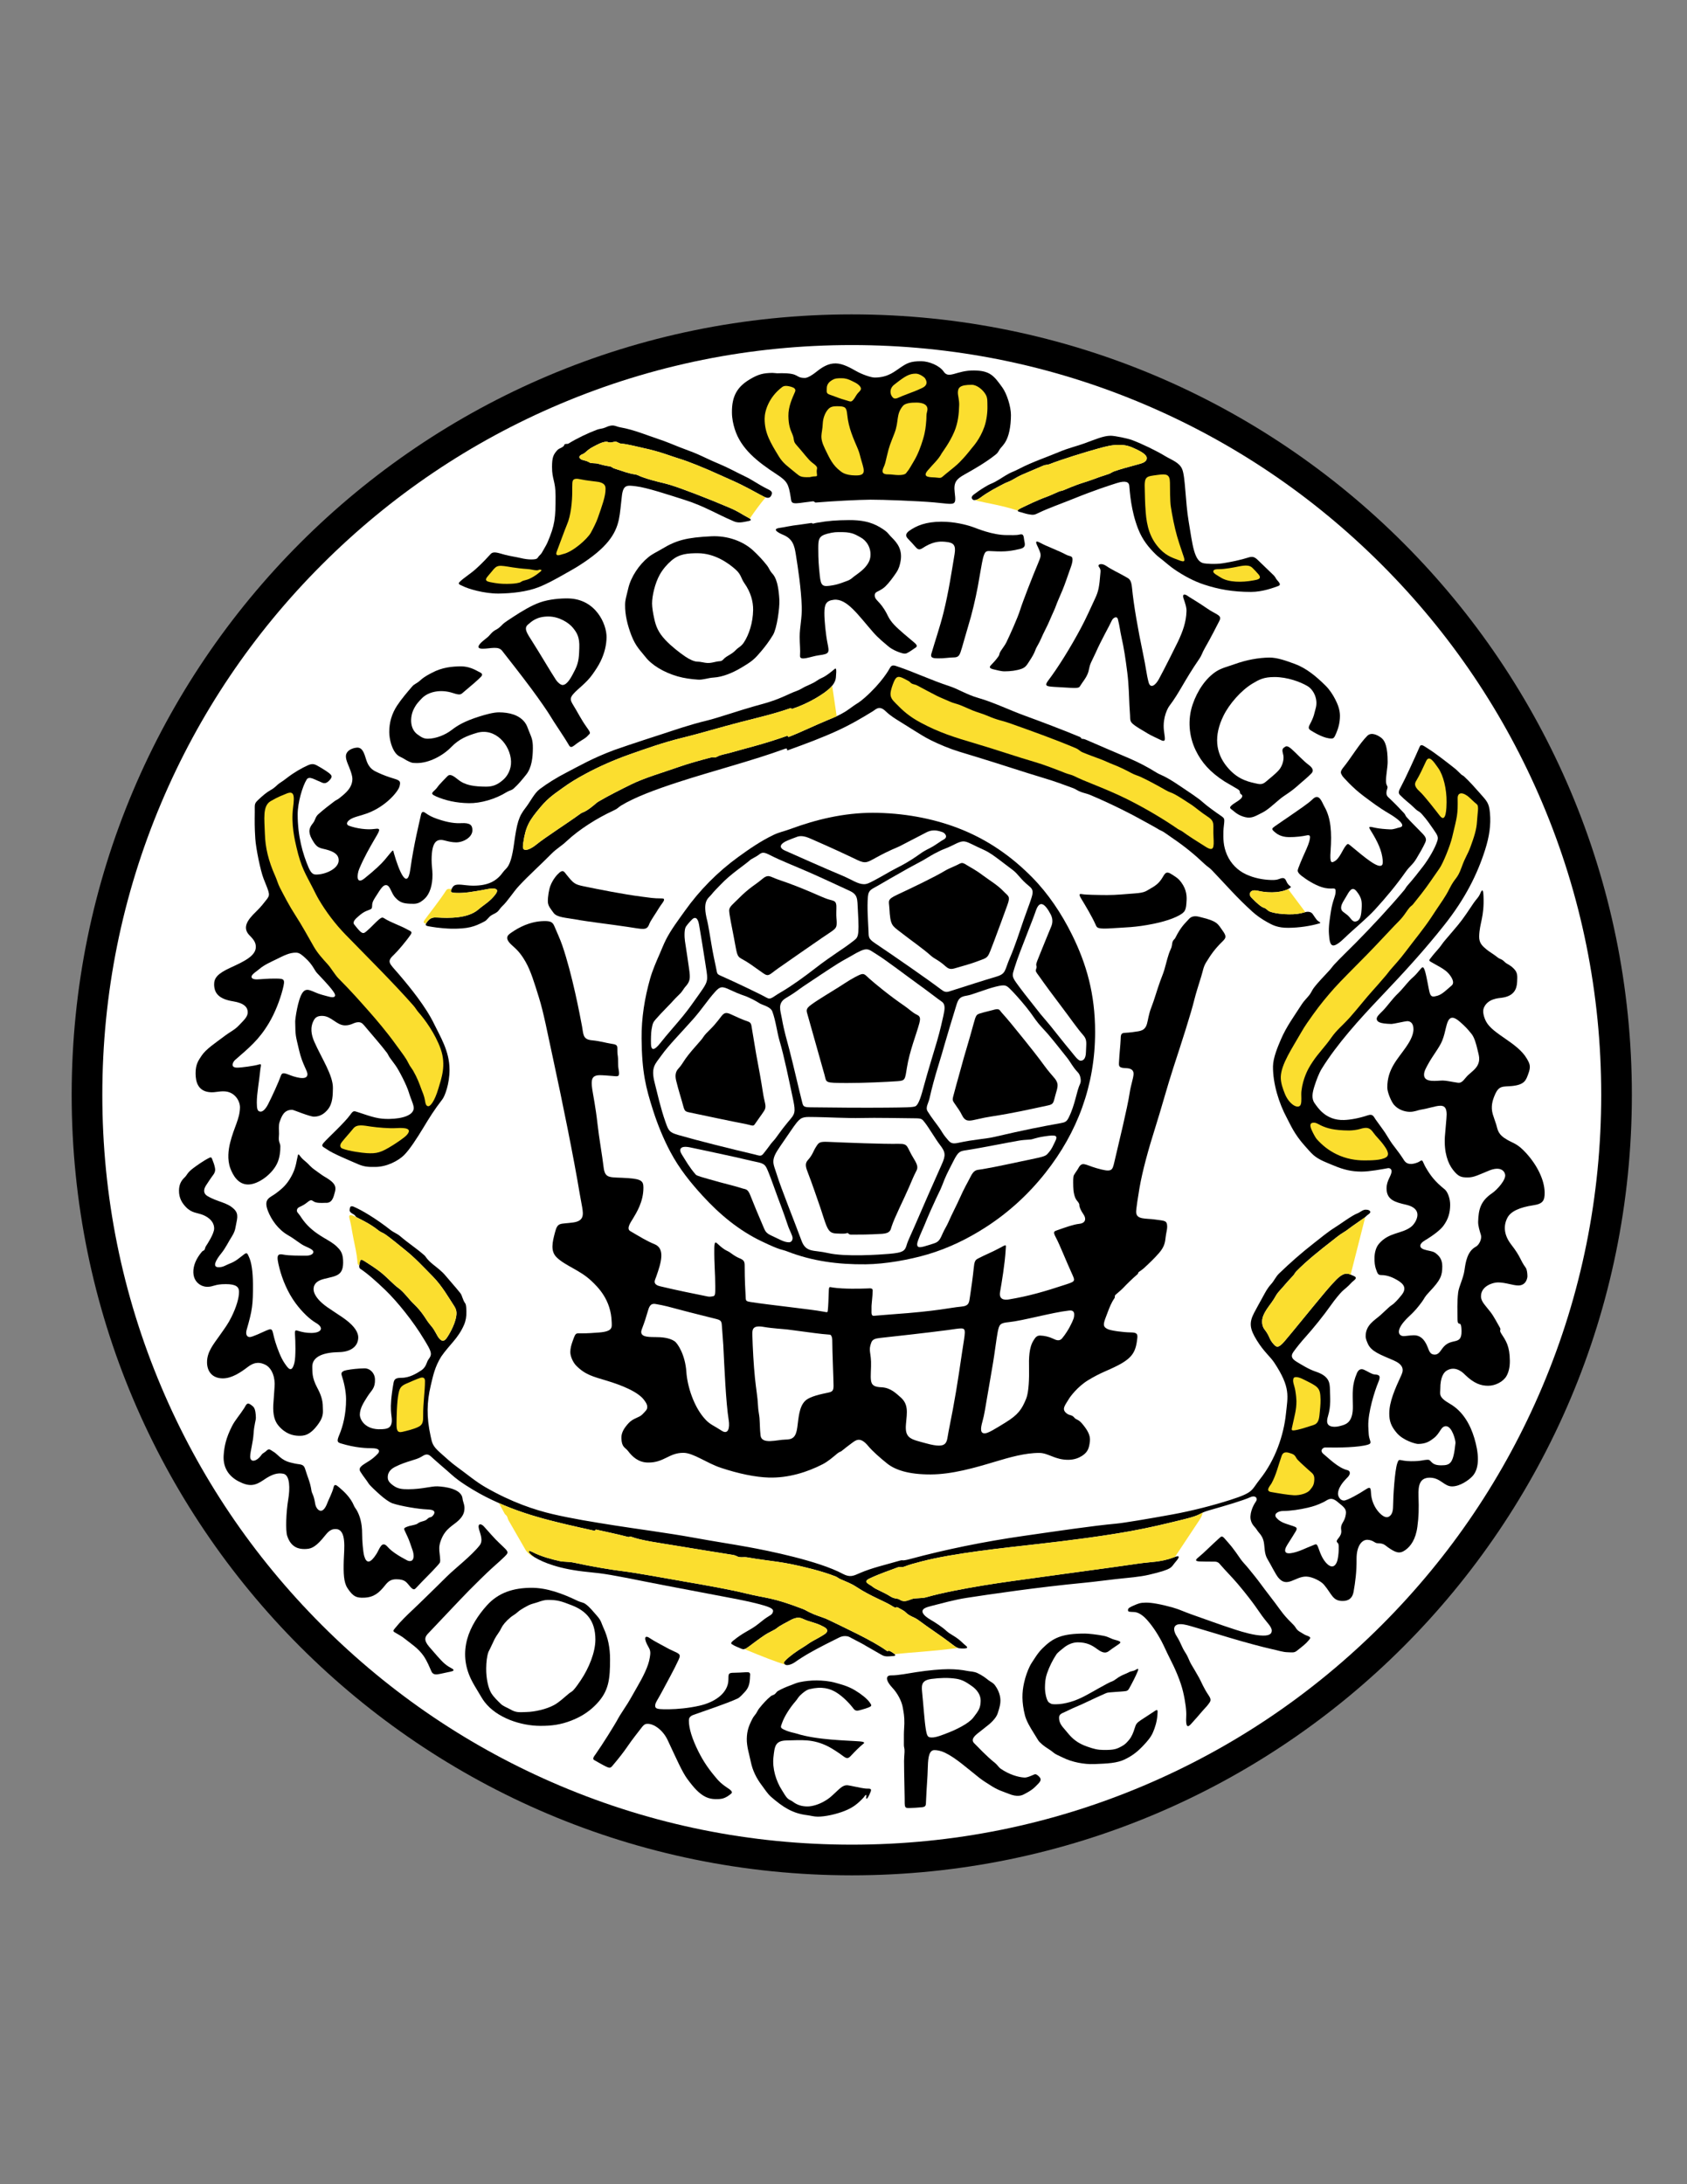 <?xml version="1.0" encoding="iso-8859-1"?>
<!-- Generator: Adobe Illustrator 24.0.1, SVG Export Plug-In . SVG Version: 6.00 Build 0)  -->
<svg version="1.1" id="Layer_1" xmlns="http://www.w3.org/2000/svg" xmlns:xlink="http://www.w3.org/1999/xlink" x="0px" y="0px"
	 viewBox="0 0 612 792" style="enable-background:new 0 0 612 792;" xml:space="preserve">
<rect x="0" y="0" width="612" height="792" fill="#808080" stroke="none"/>
<path d="M309,114c156.296,0,283,126.703,283,283c0,156.296-126.704,283-283,283C152.703,680,26,553.296,26,397
	C26,240.703,152.703,114,309,114"/>
<path style="fill:#FFFFFF;" d="M309,125.119c-36.709,0-72.314,7.187-105.825,21.36c-32.374,13.693-61.451,33.298-86.424,58.27
	c-24.973,24.974-44.578,54.051-58.271,86.425C44.306,324.687,37.119,360.291,37.119,397c0,36.708,7.187,72.314,21.36,105.825
	c13.693,32.374,33.299,61.45,58.271,86.424c24.973,24.974,54.05,44.578,86.424,58.271c33.512,14.174,69.116,21.361,105.825,21.361
	s72.313-7.188,105.825-21.361c32.374-13.693,61.45-33.298,86.425-58.271c24.973-24.974,44.577-54.05,58.271-86.424
	c14.174-33.512,21.361-69.117,21.361-105.825c0-36.709-7.188-72.313-21.361-105.825c-13.693-32.374-33.298-61.451-58.271-86.425
	c-24.975-24.973-54.051-44.577-86.425-58.27C381.313,132.306,345.709,125.119,309,125.119L309,125.119z"/>
<path d="M316.582,294.726c10.862,0,21.718,1.982,31.045,5.574c10.457,4.027,19.213,10.118,26.813,17.825
	c5.847,5.934,10.666,13.154,14.452,20.795c5.252,10.603,8.386,21.5,8.386,35.275c0,19.429-6.47,36.451-17.998,51.044
	c-6.17,7.815-13.373,14.388-21.63,19.724c-6.422,4.15-13.503,7.63-21.09,9.869c-6.649,1.963-15.327,3.532-22.508,3.609
	c-10.152,0.111-19.462-1.189-28.295-4.607c-2.711-1.049-1.877-0.118-9.291-3.645c-8.405-3.998-15.355-9.798-21.612-16.63
	c-4.3-4.694-8.421-9.764-11.701-15.949c-2.508-4.729-4.581-9.825-6.218-14.931c-2.666-8.311-4.077-13.934-4.186-26.12
	c-0.068-7.489,1.145-14.798,3.097-21.685c0.852-3.011,2.212-6.126,3.479-9.015c0.786-1.79,1.394-3.409,2.258-5.119
	c1.843-3.643,4.508-7.133,6.865-10.444c5.36-7.53,11.908-14.141,19.368-19.552c4.073-2.954,8.211-5.799,12.782-7.991
	c2.103-1.01,3.932-1.329,6.14-2.149C296.021,297.16,306.132,294.726,316.582,294.726z"/>
<path style="fill:#FFFFFF;" d="M341.676,422.139c1.439-3.222,1.397-4.352-0.775-7.116c-1.294-1.647-3.975-6.17-5.326-7.889
	c-1.099-1.394-1.153-1.618-3.603-1.634c-4.354-0.023-14.178-0.255-19.691-0.104c-4.578,0.123-12.795-0.322-16.475-0.351
	c-3.815-0.029-4.901-0.307-6.757,1.991c-1.323,1.637-2.865,4.102-5.957,8.529c-1.905,2.73-2.454,4.108-2.527,5.366
	c-0.089,1.518,0.584,2.797,1.306,5.16c1.409,4.619,6.474,17.183,8.861,23.692c1.671,4.565,4.333,3.353,9.622,4.575
	c6.332,1.468,18.75,0.584,22.134,0.303c5.504-0.456,5.832-1.174,6.529-3.537c0.406-1.371,2.131-4.898,3.9-9.06
	C334.554,438.211,338.681,428.837,341.676,422.139z M332.231,424.965c-0.701,1.325-1.529,3.33-2.458,5.498
	c-1.821,4.25-5.293,11.026-6.367,14.415c-0.313,0.995-0.355,2.322-3.395,2.511c-4.81,0.298-8.369,0.291-11.004,0.291
	c-1.523,0-0.825-0.469-1.581-0.559c-0.645-0.078,0.483,0.376-3.98,0.156c-1.894-0.093-2.673-0.6-3.642-2.856
	c-0.629-1.463-1.582-4.723-2.186-6.451c-1.212-3.477-3.089-9.048-4.468-12.558c-0.788-2.007-1.277-3.421-0.12-4.706
	c1.829-2.027,1.972-3.268,2.969-4.809c1.018-1.573,1.179-1.985,4.378-1.851c6.98,0.3,19.615,0.813,25.667,0.714
	c3.67-0.061,2.721,1.018,5.467,5.4C333.27,422.967,332.891,423.717,332.231,424.965z"/>
<path style="fill:#FFFFFF;" d="M378.925,412.052c-3.49,0.517-4.058,1.082-5.295,1.154c-1.554,0.09-2.729,0.172-4.018,0.395
	c-5.692,0.98-12.664,2.467-18.8,3.43c-2.561,0.402-3.092,0.307-5.01,4.128c-0.87,1.742-2.246,4.251-3.215,6.634
	c-0.484,1.19-0.789,2.125-1.37,3.404c-0.314,0.688-1.014,2.087-1.559,3.256c-1.217,2.614-2.871,6.257-4.304,9.823
	c-0.488,1.217-1.215,2.682-1.626,3.749c-0.357,0.927-0.972,2.36-1.002,2.987c-0.063,1.307,0.631,1.455,2.533,0.951
	c1.519-0.401,2.857-0.878,3.689-1.144c1.761-0.561,2.185-1.685,3.137-3.81c0.566-1.263,1.346-2.44,1.941-3.79
	c1.51-3.433,2.969-6.102,4.113-8.684c1.717-3.871,2.786-5.536,3.99-7.933c1.25-2.49,2.195-2.337,3.564-2.552
	c5.183-0.808,13.74-2.741,19.831-3.998c4.109-0.846,4.081-1.193,4.954-2.193c1.159-1.325,1.545-2.469,2.139-3.62
	C383.973,411.614,383.214,411.415,378.925,412.052z"/>
<path style="fill:#FFFFFF;" d="M392.972,375.361c-2.244-2.533-4.739-6.209-7.457-9.777c-3.456-4.54-6.78-9.068-8.466-11.492
	c-0.396-0.57-1.273-1.599-1.296-2.117c-0.02-0.346,0.286-0.939,0.3-1.314c0.016-0.333-0.176-0.602-0.138-0.952
	c0.061-0.53,0.379-1.416,1.473-4.052c1.189-2.869,2.749-6.852,3.967-9.694c0.695-1.625,0.451-3.177-0.21-4.428
	c-2.069-3.92-3.985-5.294-5.351-1.339c-0.898,2.603-1.846,4.912-2.766,7.29c-2.043,5.273-3.97,10.084-5.012,13.521
	c-0.742,2.446-1.065,2.932,0.637,5.308c1.712,2.391,3.464,4.661,8.854,11.438c0.716,0.9,2.091,2.401,3.523,4.17
	c2.262,2.79,4.938,6.263,7.445,9.229c1.069,1.264,2.557,3.468,3.538,3.466c0.904-0.002,1.87-0.58,1.938-3.051
	C394.043,378.293,394.48,377.065,392.972,375.361z"/>
<path style="fill:#FFFFFF;" d="M387.007,383.412c-2.047-2.554-4.344-5.508-6.601-8.165c-1.304-1.536-2.593-2.779-3.814-4.287
	c-1.571-1.941-1.878-2.764-4.247-5.702c-2.258-2.802-4.311-5.025-5.251-5.986c-1.993-2.041-2.239-2.396-5.84-1.51
	c-3.836,0.939-8.561,2.978-10.523,3.264c-2.788,0.405-3.162,1.423-3.901,3.847c-1.216,3.991-3.118,10.174-4.15,13.803
	c-0.56,1.973-1.35,4.742-2.313,7.827c-1.139,3.649-2.435,8.425-3.17,11.798c-0.373,1.703-1.554,3.271-0.705,4.648
	c1.477,2.401,3.154,4.423,4.328,6.117c0.82,1.185,1.247,2.091,2.13,3.159c1.67,2.019,2.003,2.758,4.674,2.174
	c5.865-1.285,9.734-1.37,13.081-2.143c11.272-2.613,16.442-3.625,24.157-5.011c1.562-0.278,2.125-0.568,2.844-2.02
	c2.398-4.836,2.782-9.421,4.162-12.313c0.442-0.924,0.132-3.04-0.78-3.993C389.058,386.802,388.482,385.25,387.007,383.412z
	 M382.878,397.062c-0.768,2.82-0.599,3.329-2.731,3.782c-7.129,1.518-12.115,2.696-20.501,3.997
	c-1.594,0.245-2.977,0.506-5.857,1.165c-2.36,0.539-3.676,0.692-4.832-1.69c-0.694-1.424-1.424-2.405-2.753-4.32
	c-0.932-1.341-0.645-1.37,0.155-4.511c0.664-2.61,2.091-7.428,2.548-9.249c0.694-2.781,2.664-8.972,4.288-15.032
	c0.881-3.289,1.102-3.32,2.357-3.733c1.466-0.483,3.514-0.893,4.568-1.21c2.532-0.762,2.362-0.069,3.278,0.938
	c2.147,2.358,3.966,4.608,8.079,9.701c2.192,2.714,5.094,6.36,7.544,9.732c1.105,1.52,2.581,3.23,3.516,4.304
	c0.727,0.835,1.07,1.708,1.114,2.305C383.742,394.489,383.274,395.602,382.878,397.062z"/>
<path style="fill:#FFFFFF;" d="M284.555,440.672c-0.775-2.219-1.7-4.593-2.359-6.384c-1.518-4.122-2.443-6.832-3.299-8.92
	c-1.165-2.843-1.24-3.418-4.675-4.089c-1.714-0.335-5.902-1.406-11.838-2.657c-2.882-0.607-9.099-1.988-12.106-2.587
	c-3.552-0.707-4.123,0.714-2.93,2.583c1.51,2.364,2.593,4.441,5.035,7.292c0.425,0.497,3.041,1.146,4.812,1.668
	c5.596,1.64,9.153,2.363,12.157,3.36c1.07,0.353,1.88,0.043,2.809,2.419c0.931,2.383,3.12,7.7,4.925,11.851
	c0.542,1.245,0.865,1.976,2.82,2.853c2.683,1.204,4.508,2.424,6.328,2.398c0.807-0.015,1.287-0.672,1.294-1.535
	c0.007-0.929-1.185-2.93-1.721-4.613C285.507,443.367,285.027,442.026,284.555,440.672z"/>
<path style="fill:#FFFFFF;" d="M239.627,378.114c2.344-3.005,5.452-6.403,8.089-9.629c2.162-2.645,3.863-5.094,5.784-7.805
	c2.321-3.273,3.018-4.358,3.04-6.151c0.012-1.149-0.271-2.663-0.695-5.436c-0.886-5.784-1.646-10.307-2.259-13.878
	c-0.458-2.67-1.593-2.732-2.459-1.881c-0.925,0.908-1.783,1.924-2.281,2.652c-0.604,0.881-0.607,3.584-0.362,5.244
	c0.445,3.023,1.186,7.659,1.515,10.191c0.4,3.085,0.561,4.33-1.466,6.491c-0.369,0.393-0.924,1.431-1.621,2.194
	c-0.636,0.694-1.415,1.346-1.867,1.859c-2.067,2.336-4.892,5.01-7.145,7.613c-0.933,1.079-1.141,1.417-1.539,3.782
	c-0.211,1.247-0.24,3.807-0.202,5.234C236.215,380.684,237.089,381.371,239.627,378.114z"/>
<path style="fill:#FFFFFF;" d="M276.971,418.29c0.695-0.913,1.493-1.846,2.1-2.73c0.97-1.413,1.524-1.81,2.207-2.696
	c0.944-1.227,1.723-2.43,2.679-3.643c1.171-1.482,2.177-2.723,2.995-3.681c1.735-2.034,1.536-3.258,0.518-8.017
	c-1.343-6.285-2.994-14.471-4.678-20.146c-0.873-2.942-1.361-7.247-2.608-10.599c-0.657-1.767-3.662-2.37-4.534-2.915
	c-2.143-1.333-3.563-1.965-4.895-2.539c-0.965-0.413-2.028-0.564-6.041-2.459c-2.7-1.278-3.479-1.229-5.238,0.71
	c-2.813,3.102-4.739,6.256-8.045,9.996c-4.252,4.81-9.006,9.606-11.499,13.145c-2.162,3.07-3.922,4.144-2.444,9.897
	c1.046,4.07,2.111,9.1,3.967,14.337c1.12,3.16,1.387,3.673,4.725,4.64c6.694,1.94,19.421,5.124,27.42,6.985
	C275.473,419.012,276.06,419.486,276.971,418.29z M269.353,407.347c-3.012-0.552-13.014-2.661-19.28-3.986
	c-1.876-0.397-1.725-0.575-2.659-3.934c-0.638-2.295-1.159-3.73-2.103-7.51c-0.477-1.902-0.252-3.328,0.776-4.419
	c1.15-1.219,1.647-2.253,2.704-3.749c1.17-1.653,3.289-4.085,5.521-6.601c0.782-0.883,0.944-1.473,1.981-2.539
	c0.893-0.921,2.045-2.008,2.794-2.88c1.01-1.18,1.883-2.244,2.501-3.094c1.195-1.642,2.039-1.551,3.721-0.77
	c1.967,0.913,3.849,1.792,6.063,2.552c1.263,0.434,1.167,1.273,1.434,2.756c0.603,3.346,1.32,8.289,2.125,12.363
	c0.261,1.324,1.179,6.281,1.874,10.832c0.56,3.667,1.464,4.795,0.371,6.475c-1.045,1.605-2.549,3.579-3.12,4.465
	C273.154,408.708,273.359,408.078,269.353,407.347z"/>
<path style="fill:#FFFFFF;" d="M335.593,358.707c-6.837-4.925-14.208-10.6-17.598-12.672c-3.368-2.062-3.165-2.984-9.457,0.741
	c-1.16,0.688-2.785,1.504-4.511,2.584c-3.886,2.435-8.671,5.707-12.565,8.272c-1.145,0.754-1.847,1.333-2.638,1.891
	c-1.176,0.828-2.34,1.564-3.767,2.409c-3.097,1.837-1.915,4.558-1.444,7.232c0.861,4.884,1.768,7.663,2.739,11.423
	c1.732,6.692,3.405,14.232,4.707,19.287c0.321,1.247,0.502,1.61,2.889,1.646c6.571,0.098,20.133,0.203,27.65,0.12
	c6.438-0.07,9.828-0.056,10.603-0.558c1.169-0.758,2.069-3.97,3.029-7.537c1.296-4.809,3.398-11.609,4.689-15.98
	c1.113-3.768,2.056-8.069,2.288-9.131c0.531-2.432,0.863-4.228-0.556-5.226C339.573,361.748,337.927,360.39,335.593,358.707z
	 M333.508,371.029c-0.984,3.793-3.546,10.039-4.516,16.193c-0.68,4.311-0.635,4.617-3.349,4.819
	c-3.322,0.247-12.831,0.697-18.473,0.667c-8.181-0.045-7.272-0.075-8.048-2.927c-0.685-2.531-4.62-16.309-6.05-21.464
	c-0.527-1.9-0.977-2.412,1.305-4.076c2.589-1.888,6.769-4.322,10.067-6.414c1.43-0.909,2.819-1.841,3.914-2.491
	c1.415-0.839,2.649-1.491,3.398-1.817c1.737-0.759,1.967-0.151,3.515,1.243c2.078,1.872,7.62,6.429,12.846,9.98
	c1.696,1.153,2.853,2.418,4.54,3.225C333.74,368.487,334.011,369.09,333.508,371.029z"/>
<path style="fill:#FFFFFF;" d="M284.71,308.398c5.109,2.265,14.382,6.408,20.767,9.078c3.637,1.52,5.697,3.133,7.961,3.136
	c1.104,0.002,2.051-0.5,3.651-1.346c2.711-1.43,4.412-2.471,5.974-3.336c1.691-0.939,3.167-1.662,4.151-2.19
	c2.304-1.229,4.636-2.749,6.403-4.018c2.424-1.741,3.107-1.76,4.848-2.815c1.643-0.997,2.969-2.017,3.764-2.421
	c2.019-1.031,0.4-2.535-0.368-2.766c-0.835-0.248-3.142-1.283-5.77,0.097c-3.489,1.834-7.338,3.794-9.617,4.982
	c-1.444,0.753-3.217,1.18-8.925,4.322c-2.784,1.531-3.574,2.137-6.493,0.738c-3.985-1.91-8.772-4.164-16.575-7.573
	c-1.281-0.56-3.296-1.488-5.097-0.935c-0.561,0.173-3.685,1.379-4.392,1.752C282.106,306.633,283.396,307.816,284.71,308.398z"/>
<path style="fill:#FFFFFF;" d="M258.141,342.708c0.519,3.107,1.164,6.057,1.609,8.143c0.469,2.192,0.225,2.294,1.667,2.933
	c5.518,2.442,14.856,6.905,16.614,7.942c1.613,0.955,2.133-0.153,5.223-1.924c3.685-2.112,8.841-5.838,12.332-8.566
	c5.934-4.637,10.512-7.27,13.585-9.727c2.119-1.694,2.634-1.109,2.047-11.363c-0.247-4.328,0.086-5.745-3.206-7.228
	c-3.114-1.404-8.839-4.139-14.228-6.503c-5.478-2.4-10.643-4.396-14.382-6.324c-2.206-1.139-2.884-1.113-3.961-0.284
	c-1.489,1.147-2.584,1.4-3.476,2.191c-1.984,1.765-6.843,4.858-10.59,8.819c-1.034,1.094-2.253,2.252-3.258,3.525
	c-1.207,1.531-3.479,2.15-1.5,9.75C256.878,335.094,257.697,340.052,258.141,342.708z M267.804,325.939
	c4.115-4.167,6.294-5.132,8.587-7.103c2.392-2.055,2.939-0.909,5.791,0.056c5.372,1.818,8.73,3.226,11.733,4.481
	c3.14,1.314,5.305,2.394,6.997,2.845c1.759,0.469,2.355,0.532,2.501,2.191c0.047,0.531-0.027,1.362-0.027,2.243
	c-0.057,1.819,0.141,2.932,0.146,3.804c0.017,2.472-0.54,2.348-5.303,5.613c-4.332,2.971-11.431,7.908-15.91,11.044
	c-3.278,2.297-3.414,3.219-5.486,1.755c-4.261-3.008-5.333-3.864-7.721-5.146c-1.976-1.062-1.702-1.795-2.97-8.254
	c-0.684-3.494-1.54-7.628-1.622-9.271C264.452,328.83,265.996,327.77,267.804,325.939z"/>
<path style="fill:#FFFFFF;" d="M334.727,312.019c-1.463,0.833-3.114,1.641-5.021,2.705c-4.57,2.556-9.744,5.547-11.094,6.352
	c-2.263,1.348-3.525,1.456-3.755,4.048c-0.349,3.924,0.068,9.058,0.208,12.392c0.097,2.244-0.172,2.795,2.447,4.553
	c7.495,5.024,19.419,13.323,23.693,16.573c1.134,0.86,1.795,1.29,3.157,0.856c6.943-2.213,12.527-4.013,17.047-5.351
	c3.643-1.079,2.962-2.218,4.981-6.866c1.874-4.314,3.526-9.531,5.049-13.951c0.992-2.885,1.979-5.337,2.628-7.36
	c0.742-2.33,0.923-3.341-0.719-4.654c-3.129-2.506-3.998-4.38-5.92-5.829c-1.111-0.839-2.907-2.204-4.738-3.589
	c-1.863-1.408-3.773-2.839-5.831-3.754c-7.35-3.269-6.404-4.087-11.435-1.55c-1.686,0.852-3.125,1.302-4.183,1.805
	C337.884,310.003,337.261,310.575,334.727,312.019z M346.964,313.766c1.889-0.878,1.859-1.314,3.833-0.034
	c1.056,0.686,2.887,1.528,5.67,3.617c2.446,1.838,5.419,3.554,7.597,5.855c1.742,1.843,2.605,1.649,1.363,5.031
	c-0.982,2.676-3.564,9.839-4.729,12.839c-2.703,6.946-1.709,5.819-6.672,7.711c-1.53,0.583-4.503,1.425-6.595,2.031
	c-1.866,0.543-2.85,0.971-4.313-0.346c-2.745-2.47-4.007-2.672-5.378-3.899c-2.999-2.684-7.117-5.486-11.126-8.62
	c-3.001-2.348-3.637-2.318-3.972-8.669c-0.14-2.642-0.963-3.064,2.845-4.846c4.948-2.314,13.37-6.301,17.595-8.848
	C343.907,315.091,345.407,314.491,346.964,313.766z"/>
<path d="M419.109,408.844c2.235-7.052,4.396-15.093,6.601-21.842c3.006-9.195,6.376-19.592,7.593-24.627
	c0.41-1.692,1.52-5.282,2.496-8.395c0.607-1.931,0.743-3.385,1.722-4.965c1.83-2.956,3.095-4.837,6.086-7.771
	c1.176-1.15,1.355-1.775,0.008-3.668c-1.88-2.643-1.958-3.544-7.96-4.986c-0.909-0.219-2.935-0.956-4.381,0.685
	c-1.311,1.483-2.859,2.7-4.906,6.825c-0.266,0.53-0.712,0.656-0.975,1.361c-0.264,0.705-0.109,1.493-0.65,2.633
	c-1.097,2.316-1.573,4.957-2.367,7.596c-0.456,1.514-0.861,2.362-1.427,3.916c-1.251,3.436-2.137,6.791-3.293,9.73
	c-1.93,4.892-0.664,7.925-4.671,8.614c-1.259,0.218-3.272,0.495-4.923,0.564c-1.475,0.063-1.477,0.749-1.535,2.682
	c-0.045,1.523-0.461,5.103-0.594,8.201c-0.056,1.3,0.058,1.85,2.643,1.929c1.504,0.045,2.746,0.571,2.649,2.173
	c-0.096,1.63-0.96,3.796-1.43,6.898c-0.81,5.361-3.817,17.566-5.565,25.086c-0.712,3.053-0.89,3.701-6.444,2.102
	c-4.184-1.205-5.194-2.593-6.583,0.007c-0.422,0.793-0.938,1.346-1.609,2.514c-0.335,0.583-0.286,2.107-0.247,4.202
	c0.026,1.563,0.35,3.831,1.315,5.012c0.44,0.537,0.921,1.086,0.901,1.632c-0.026,0.696,0.485,1.921,1.537,3.448
	c0.954,1.387,0.857,3.092-1.542,3.362c-2.261,0.257-4.76,1.193-7.986,2.314c-1.225,0.423-1.666,0.514-0.507,2.684
	c1.433,2.687,3.666,8.426,5.799,13.069c1.29,2.81,1.218,2.808-2.363,3.99c-7.489,2.471-13.382,4.19-20.557,5.37
	c-1.819,0.301-3.608-0.107-3.146-2.72c0.602-3.402,1.727-10.105,2.033-15.202c0.127-2.111,0.507-2.198-2.33-0.648
	c-2.52,1.374-5.304,2.458-7.794,3.784c-0.966,0.514-1.248,1.093-1.487,3.668c-0.206,2.223-0.934,7.59-1.305,9.912
	c-0.372,2.324-0.228,3.547-3.263,3.815c-3.944,0.347-8.218,1.605-24.953,2.78c-3.468,0.244-5.257,0.458-6.671,0.541
	c-1.185,0.07-0.791-1.471-0.863-2.84c-0.064-1.173,0.399-4.183,0.426-6.263c0.013-1.039-0.825-0.852-2.195-0.807
	c-2.023,0.068-8.232,0.268-12.303-0.347c-1.406-0.213-1.373-0.704-1.475,2.563c-0.04,1.29-0.127,4.224-0.306,5.657
	c-0.101,0.809,0.075,0.851-1.684,0.514c-4.333-0.834-20.196-2.49-26.11-3.447c-2.161-0.352-1.926-0.35-2.043-2.566
	c-0.075-1.446-0.326-5.342-0.326-10.57c0-1.418-0.155-2.079-1.857-2.761c-0.871-0.348-1.946-0.962-3.218-1.919
	c-1.391-1.049-1.743-0.513-4.842-3.408c-0.593-0.553-1.071-0.874-1.102,1.657c-0.067,5.786,0.345,9.054,0.345,13.729
	c0,2.562,0.063,3.549-0.742,3.71c-0.407,0.083-1.222,0.243-1.925,0.107c-3.857-0.746-12.428-2.525-16.923-3.622
	c-0.615-0.149-2.406-0.444-2.393-1.767c0.004-0.494,0.276-0.996,0.58-1.857c1.768-5.015,3.344-10.136-0.639-11.739
	c-2.771-1.113-5.308-2.702-8.803-4.744c-1.564-0.912,0.32-3.382,1.046-4.622c1.175-2.005,3.727-5.926,3.74-11.069
	c0.008-2.404-0.65-3.158-5.525-3.511c-6.653-0.479-8.409,0.503-8.933-4.068c-0.453-3.966-1.624-10.384-2.185-15.478
	c-0.681-6.186-1.652-10.809-1.919-12.675c-0.509-3.569-0.169-5.052,2.688-5.107c0.856-0.018,3.311,0.156,4.703,0.286
	c2.252,0.212,2.698,0.399,2.098-2.851c-0.133-0.721-0.083-2.164-0.131-3.393c-0.057-1.411-0.281-1.357-0.25-3.585
	c0.021-1.41-0.295-1.597-2.567-1.924c-1.582-0.228-3.406-0.868-6.775-1.201c-3.24-0.321-2.946-2.213-3.471-5.022
	c-0.785-4.196-3.533-18.815-7.19-29.44c-0.809-2.347-1.893-4.594-2.832-6.861c-0.66-1.6-1.459-1.926-3.829-1.887
	c-5.146,0.086-9.314,2.478-11.48,3.969c-1.226,0.845-3.298,1.87-0.19,4.698c1.555,1.416,3.019,2.575,5.033,6.088
	c1.9,3.316,3.195,7.659,4.869,13.026c1.678,5.375,3.043,12.58,5.053,21.854c3.462,15.981,7.552,36.119,9.714,49.155
	c0.178,1.074,0.615,3.266,0.904,4.979c0.481,2.855,0.588,4.977-3.284,5.517c-4.861,0.679-5.581-0.225-6.592,3.636
	c-0.914,3.482-1.722,6.743,0.643,9.035c3.162,3.067,8.416,4.586,12.53,8.476c2.376,2.244,7.161,6.813,7.408,14.944
	c0.057,1.897,0.497,3.406-4.56,3.802c-1.513,0.118-4.523,0.354-6.794,0.31c-1.649-0.033-1.73-0.158-2.653,2.379
	c-0.642,1.757-0.992,2.978-1.003,4.385c-0.012,1.497,0.942,3.727,2.117,4.924c3.321,3.373,6.217,4.002,11.056,5.464
	c5.217,1.576,11.453,3.985,13.674,7.125c0.656,0.93,1.054,1.457,1.064,2.45c0.01,0.921-0.551,1.392-1.753,2.642
	c-1.208,1.257-3.272,1.312-4.993,3.169c-1.611,1.74-2.691,3.441-2.635,5.453c0.097,3.417,1.405,3.346,2.41,4.673
	c1.561,2.06,3.751,4.132,7.184,4.183c5.922,0.087,7.626-3.565,12.93-3.527c3.61,0.027,8.355,3.7,13.551,5.429
	c6.522,2.171,12.594,3.389,17.339,3.537c7.252,0.227,14.177-2.039,19.598-4.829c1.882-0.968,3.617-2.471,5.295-3.866
	c0.846-0.705,1.083-0.533,1.613-0.956c1.188-0.951,2.398-1.921,3.683-2.852c1.47-1.063,3.013-2.479,5.959,1.097
	c1.525,1.854,4.467,4.415,6.819,6.296c2.904,2.323,7.744,4.016,15.826,3.983c7.716-0.029,15.862-2.367,23.343-4.616
	c5.162-1.553,10.903-3.207,16.064-3.185c3.301,0.014,5.651,2.528,10.523,2.496c2.285-0.013,3.939-0.749,5.065-1.493
	c2.107-1.392,2.478-2.887,2.756-5.207c0.261-2.178-0.886-4.125-2.871-6.478c-1.239-1.468-2.21-1.422-2.661-1.987
	c-1.111-1.391-1.707-0.685-2.989-1.734c-1.867-1.528-0.44-2.901,0.955-5.266c0.404-0.685,3.085-4.369,6.948-6.715
	c4.629-2.81,6.956-3.384,10.764-5.347c5.526-2.854,6.544-5.199,7.057-9.907c0.172-1.586-0.259-2.025-2.375-2.059
	c-2.87-0.046-7.078-0.62-8.31-1.18c-2.275-1.032-1.536-2.22,0.023-6.35c0.566-1.502,1.239-3.234,2.32-4.794
	c0.463-0.673-0.105-0.823,0.498-1.367c0.759-0.682,1.874-1.557,2.68-2.399c1.582-1.659,3.296-3.344,5.11-4.897
	c0.585-0.502,0.188-0.637,0.69-0.988c0.545-0.378,1.281-0.882,1.751-1.314c2.044-1.883,3.93-3.695,5.501-5.518
	c1.892-2.191,2.192-3.74,2.408-5.861c0.115-1.153,0.547-2.667,0.541-3.581c-0.017-2.45-0.864-2.166-4.291-2.677
	c-3.397-0.508-6.934,0.139-6.967-2.747c-0.014-1.159,0.758-6.079,1.212-8.704C414.438,424.63,416.582,416.807,419.109,408.844z
	 M261.799,518.782c-2.705-1.766-4.102-2.221-5.656-3.816c-4.469-4.583-6.817-12.449-7.145-17.456
	c-0.412-6.32-3.223-10.463-4.268-11.165c-1.911-1.278-4.613-1.51-7.083-1.51c-2.965,0-5.837-0.127-4.819-2.819
	c1.143-3.018,1.534-4.357,1.983-5.895c0.645-2.212,0.992-3.615,3.028-3.281c3.063,0.501,5.505,1.184,8.566,2.012
	c4.696,1.272,9.827,2.485,13.514,3.441c1.843,0.479,1.881,0.923,2.01,3.138c0.1,1.721,0.384,4.852,0.456,6.251
	c0.437,8.487,0.931,20.737,1.963,27.228C264.81,517.809,264.18,520.335,261.799,518.782z M300.554,504.948
	c-2.379,0.513-6.765,1.314-8.508,3.057c-2.172,2.174-2.334,6.123-2.809,9.589c-0.495,3.61-1.705,4.4-4.391,4.412
	c-2.876,0.015-8.577,1.935-8.946-1.527c-0.274-2.576-0.203-4.076-0.381-6.337c-0.098-1.227-0.462-2.521-0.551-4.689
	c-0.113-2.718-0.694-5.839-1.086-9.741c-0.496-4.951-0.816-10.867-0.949-15.527c-0.061-2.158,0.039-3.761,4.192-3.028
	c3.026,0.536,7.272,0.761,8.633,0.935c10.642,1.369,10.75,1.513,15.307,1.868c0.436,0.034,0.853,0.825,0.857,2.08
	c0.006,3.991,0.466,14.355,0.466,16.401C302.388,504.123,302.079,504.619,300.554,504.948z M349.025,490.283
	c-1.678,11.377-2.483,16.721-4.906,28.765c-0.787,3.907-0.004,6.54-8.057,4.342c-5.541-1.516-7.881-1.677-7.403-6.999
	c0.387-4.297,1.031-7.279-2.194-9.942c-1.258-1.039-3.298-3.268-6.692-3.416c-4.392-0.193-3.969-1.8-3.784-7.535
	c0.166-5.189-1.136-5.516,0.103-8.712c0.412-1.07,1.331-1.439,3.14-1.632c5.061-0.541,17.517-1.939,24.25-2.823
	c5.472-0.72,6.554-1.272,6.522,0.897C349.984,484.486,349.508,487.024,349.025,490.283z M388.039,481.208
	c-0.337,0.636-1.465,2.571-2.736,4.084c-0.992,1.175-2.191,0.638-3.368,0.077c-1.394-0.663-3.054-1.05-4.607-1.088
	c-1.293-0.033-1.792,0.834-2.361,1.716c-1.701,2.63-1.734,6.56-1.655,10.156c0.075,3.384-0.078,8.581-0.994,10.885
	c-1.589,3.99-2.974,5.945-7.489,8.736c-4.108,2.537-6.413,3.948-7.586,3.962c-1.558,0.018-1.651-1.457-0.819-4.362
	c0.672-2.356,1.072-5.207,1.588-8.155c0.896-5.077,1.765-10.351,2.269-13.257c0.505-2.905,1.214-8.697,1.658-10.966
	c0.558-2.827,0.877-3.267,4.06-3.582c5.022-0.5,15.802-3.538,21.709-4.188c0.737-0.081,2.003-0.164,1.979,1.426
	C389.671,477.635,389.593,478.258,388.039,481.208z"/>
<path d="M208.944,333.411c4.24,0.788,13.048,1.823,18.733,2.678c5.696,0.855,6.961,1.432,7.855-1.015
	c0.435-1.19,2.248-3.685,3.534-5.836c0.756-1.267,1.855-2.396,1.834-3.003c-0.01-0.296-0.067-0.468-0.987-0.468
	c-2.861,0-4.096-0.248-6.896-0.608c-7.061-0.907-15.73-2.648-21.18-3.771c-3.436-0.707-3.745-1.053-6.401-4.322
	c-0.683-0.84-1.106-1.81-2.443-0.69c-0.927,0.775-2.414,2.455-3.329,4.821c-0.479,1.238-0.962,3.927-0.913,5.742
	c0.042,1.563,0.976,2.551,2.069,4.074C202.037,332.707,205.477,332.768,208.944,333.411z"/>
<path d="M397.455,335.276c0.515,1.154,0.489,1.722,6.416,1.288c4.067-0.299,7.897-0.222,14.652-1.603
	c3.341-0.683,6.843-1.739,9.139-2.991c2.403-1.31,2.623-1.983,2.806-5.601c0.099-1.979-0.233-4.699-2.786-7.432
	c-0.646-0.693-1.891-1.422-2.407-1.773c-2.549-1.73-2.682-0.197-3.977,1.691c-0.691,1.01-1.736,2.139-3.695,3.194
	c-1.843,0.993-1.945,1.631-6.025,1.916c-3.234,0.225-6.447,0.589-9.945,0.589c-1.05,0-3.434-0.025-5.423-0.086
	c-1.264-0.037-2.84-0.1-3.617-0.236c-1.047-0.185-1.365-0.034-0.324,1.682C393.763,328.385,396.095,332.236,397.455,335.276z"/>
<path d="M447.919,240.815c-2.376,0.857-4.795,1.401-6.736,2.668c-3.704,2.419-6.78,6.848-8.529,11.988
	c-1.843,5.423-1.366,11.449,1.103,16.569c2.121,4.399,5.205,7.942,10.508,11.334c0.768,0.489,2.817,1.608,4.758,2.794
	c1.326,0.811,0.305,1.296,1.284,1.891c0.59,0.357,0.394,1.054-0.256,1.634c-1.227,1.094-2.54,1.57-3.509,2.583
	c-0.694,0.722-0.022,1.007,0.713,1.598c0.75,0.602,2.018,1.847,4.511,2.438c2.34,0.554,3.686-0.406,6.18-1.655
	c1.968-0.986,4.05-2.963,6.064-4.663c2.371-2.002,3.759-2.325,7.605-5.837c1.064-0.969,2.625-2.148,4.131-3.718
	c0.828-0.86,0.69-1.858-1.052-3.147c-2.02-1.492-4.39-4.165-6.204-5.733c-1.749-1.511-2.095-0.852-2.613-0.534
	c-1.208,0.743-0.359,2.018-0.256,3.296c0.117,1.442-0.468,3.542-1.68,4.922c-1.344,1.525-3.59,3.213-4.668,4.166
	c-1.457,1.29-2.417,0.943-4.151,0.557c-3.065-0.681-6.53-1.719-10.004-5.939c-4.134-5.026-4.853-11.204-1.269-18.499
	c2.082-4.241,6.368-9.183,10.561-11.69c2.412-1.442,4.05-2.346,7.964-2.346c4.63,0,9.358,1.738,11.973,3.297
	c2.088,1.244,3.989,4.688,2.912,8.213c-0.479,1.568-0.434,2.629-2.089,5.69c-0.903,1.667-0.117,1.863,1.311,2.733
	c0.927,0.565,4.115,2.365,6.469,2.367c0.847,0.001,1.08-0.227,1.816-1.972c0.735-1.751,1.337-3.714,1.337-6.315
	c0-2.08-0.779-4.125-1.733-5.968c-0.9-1.741-2.059-3.514-3.557-4.99c-3.299-3.255-6.917-6.275-11.047-7.79
	c-3.189-1.169-6.446-2.362-9.327-2.321C456.539,238.491,452.211,239.267,447.919,240.815z"/>
<path d="M278.322,205.128c-1.622-2.089-3.396-3.944-5.104-5.517c-3.767-3.47-9.419-5.424-15.161-5.15
	c-8.91,0.426-12.716,1.439-17.811,4.518c-2.02,1.22-3.436,1.765-5.059,3.084c-3.363,2.735-6.291,7.102-7.262,11.246
	c-0.766,3.277-1.137,4.084-1.156,6.008c-0.041,3.644,0.844,7.313,2.281,11.063c1.594,4.147,3.456,5.69,5.021,7.735
	c2.351,3.067,6.732,5.696,11.786,7.151c2.342,0.672,4.916,1.007,7.343,1.172c1.905,0.13,3.53-0.622,5.761-0.76
	c3.152-0.193,6.82-1.672,10.085-3.64c1.309-0.79,2.753-1.646,3.898-2.578c1.221-0.991,2.131-2.066,3.129-3.237
	c1.501-1.76,2.906-3.607,4.36-6.004c1.412-2.329,2.452-9.885,2.299-12.711c-0.409-7.479-2.012-8.939-2.777-9.791
	C279.288,206.974,278.903,205.874,278.322,205.128z M269.816,233.02c-0.969,1.441-1.901,1.653-2.87,2.677
	c-1.676,1.77-3.217,1.949-4.525,3.388c-0.817,0.899-1.354,0.58-2.297,0.788c-1.198,0.261-2.371,0.586-3.493,0.534
	c-1.128-0.051-2.449-0.499-3.749-0.499c-0.929,0-2.674-0.727-4.331-1.866c-2.184-1.499-5.025-3.716-7.122-5.932
	c-2.684-2.832-3.484-5.1-4.049-7.598c-0.491-2.181-0.821-4.219-0.827-5.676c-0.01-2.683,1.025-7.356,2.842-10.552
	c1.139-2.004,2.71-3.762,4.232-5.058c2.851-2.426,5.948-2.622,9.493-2.622c6.231,0,11.267,3.695,13.724,5.897
	c2.131,1.91,1.888,3.123,3.232,5.021c2.248,3.172,3.183,6.596,3.14,9.645C273.148,225.796,271.691,230.227,269.816,233.02z"/>
<path d="M146.09,274.871c0.459,0.219,0.938,0.601,1.41,0.836c1.669,0.832,1.813,0.969,3.678,0.98
	c4.565,0.026,9.583-2.785,12.443-5.728c2.975-3.061,5.811-4.145,9.291-5.197c6.788-2.052,12.245,4.409,12.48,10.268
	c0.119,3.001-1.324,5.412-2.888,6.767c-1.95,1.689-3.638,2.46-6.169,2.446c-4.377-0.022-7.579-0.49-10.097-2.513
	c-1.9-1.527-3.03-2.251-3.979-1.22c-0.618,0.671-2.829,2.835-3.488,3.804c-1.358,1.997-3.393,2.234-0.564,3.474
	c3.26,1.429,7.218,2.376,11.883,2.45c4.182,0.067,9.577-1.417,13.82-4.071c0.846-0.528,1.645-0.552,2.385-1.204
	c1.82-1.607,3.16-3.31,4.563-5.044c2.084-2.578,2.423-6.399,2.45-9.584c0.026-3.193-0.526-3.956-1.464-6.35
	c-0.45-1.148-0.749-2.116-1.423-3.006c-2.126-2.805-5.712-3.645-9.369-3.68c-2.015-0.019-4.96,0.814-7.122,1.496
	c-5.568,1.756-8.047,3.331-10.1,4.918c-2.285,1.765-5.73,3.157-8.641,3.154c-1.473-0.002-2.287-0.511-3.739-1.566
	c-2.939-2.138-2.652-6.474-1.417-9.036c0.99-2.056,1.923-2.888,2.928-3.964c2.255-2.413,6.736-3.537,11.4-1.99
	c2.796,0.928,2.846,0.447,3.989-0.504c2.677-2.224,5.071-4.279,6.136-5.403c1.075-1.137-0.27-1.519-0.843-1.846
	c-1.416-0.808-3.703-1.943-6.377-1.931c-3.111,0.014-6.838,0.312-10.624,2.354c-1.109,0.599-2.636,1.333-4.011,2.574
	c-1.785,1.61-2.129,1.222-3.203,2.474c-1.525,1.783-3.732,4.338-5.345,6.78c-1.946,2.949-2.903,6.213-2.869,9.684
	c0.025,2.451,0.87,6.345,2.904,8.221C144.611,274.167,145.374,274.529,146.09,274.871z"/>
<path d="M369.783,193.852c-1.186,0.281-3.027,0.161-4.332,0.178c-5.38,0.073-11.359-2.531-12.698-2.991
	c-2.285-0.784-6.602-1.889-11.284-1.869c-5.584,0.023-8.998,1.448-11.576,3.282c-1.203,0.856-1.569,1.771-0.593,2.805
	c1.238,1.309,2.182,2.299,2.771,3.01c1.397,1.685,2.099,0.734,3.694-0.18c3.408-1.952,5.753-1.79,7.605-1.574
	c2.451,0.285,3.483,1.063,2.932,4.369c-1.11,6.671-2.2,13.94-4.011,21.219c-1.277,5.146-3.09,10.396-4.421,14.982
	c-0.484,1.67,1.1,1.593,2.366,1.634c2.044,0.066,4.206-0.324,5.656-0.324c2.036,0,2.259-0.803,3.074-3.509
	c0.806-2.675,1.576-5.592,2.24-7.736c1.427-4.605,2.669-9.992,3.503-14.386c0.571-3.019,1.521-9.036,1.934-10.512
	c0.757-2.688,1.136-2.517,3.498-2.383c4.943,0.28,6.684-0.136,9.665-0.765c2.85-0.6,1.843-2.045,1.656-3.845
	C371.297,193.669,370.777,193.612,369.783,193.852z"/>
<path d="M397.229,217.108c-1.567,3.35-3.125,6.911-5.05,10.526c-3.897,7.315-8.477,14.609-11.89,19.096
	c-1.512,1.984-0.66,2.142,1.979,2.33c1.652,0.117,3.978,0.236,5.971,0.342c3.272,0.173,3.28-0.125,3.678-0.773
	c0.814-1.325,1.836-2.45,2.547-4.048c0.77-1.732,0.475-2.385,1.309-4.309c0.502-1.153,1.169-2.355,1.773-3.727
	c1.964-4.467,4.852-9.467,5.764-11.494c0.482-1.073,1.884-1.857,2.237-0.504c0.604,2.305,0.837,4.467,1.252,6.288
	c0.938,4.138,1.506,7.938,2.163,13.115c0.58,4.566,0.62,9.205,0.77,11.862c0.064,1.118,0.195,2.791,0.224,3.643
	c0.053,1.544-0.02,2.167,1.07,3.088c1.358,1.144,3.271,2.159,5.353,3.433c1.212,0.742,2.945,1.489,4.721,2.358
	c2.194,1.074,1.395-0.867,1.118-3.653c-0.459-4.642,1.468-8.012,1.99-8.701c3.739-4.935,5.379-9.091,10.784-16.956
	c1.072-1.559,1.062-2.235,2.101-4.032c2.44-4.22,4.291-8.029,5.238-9.816c1.159-2.179-1.011-2.16-4.527-4.618
	c-2.929-2.046-6.111-3.884-6.379-4.088c-2.502-1.903-2.339-0.279-2.099,0.429c0.763,2.247,1.144,3.376,1.1,4.752
	c-0.124,4.001-1.372,7.32-3.02,10.857c-0.607,1.305-4.806,9.694-6.966,13.688c-1.255,2.316-3.099,3.676-3.767,1.17
	c-0.795-2.985-0.849-4.917-2.124-10.933c-1.646-7.778-3.32-17.265-3.879-23.264c-0.291-3.1-1.104-3.324-2.228-3.968
	c-2.729-1.563-4.97-2.521-7.068-3.958c-1.886-1.29-3.307-0.547-2.735,0.246c0.64,0.89,0.649,1.249,0.579,2.102
	C398.778,212.925,398.536,214.327,397.229,217.108z"/>
<path d="M370.077,221.164c-0.92,2.952-3.859,9.422-5.03,11.824c-0.451,0.924-1.493,2.269-1.979,3.041
	c-0.741,1.18-0.344,1.243-0.872,1.995c-0.838,1.193-1.827,2.288-2.609,3.076c-0.709,0.718-0.907,1.249,1.133,1.68
	c0.934,0.196,2.392,0.654,3.708,0.654c2.169,0,4.363-0.28,6.145-0.909c1.622-0.572,2.098-1.655,2.904-2.868
	c2.165-3.258,1.972-3.938,2.673-5.121c1.51-2.548,1.633-3.484,3.189-6.479c1.133-2.184,1.918-4.271,2.971-6.535
	c0.602-1.297,0.955-2.485,1.518-3.77c0.555-1.26,1.088-2.507,1.591-3.726c1.004-2.425,1.816-4.934,2.551-6.989
	c0.683-1.909,1.11-2.896,1.11-4.216c0-1.381-1.07-1.018-2.32-1.691c-2.681-1.447-7.201-3.092-9.076-4.148
	c-2.847-1.602-1.624,0.307-0.95,1.827c1.087,2.453,1.009,2.693-0.152,5.454C374.547,209.091,371.024,218.121,370.077,221.164z"/>
<path d="M214.979,244.481c1.104-1.573,2.065-2.992,2.888-4.671c1.515-3.096,2.145-6.116,2.175-8.737
	c0.053-4.775-3.922-13.888-13.901-14.077c-2.681-0.052-6.808,0.237-10.253,1.44c-3.039,1.061-6.654,3.246-9.422,5.058
	c-1.42,0.93-3.469,2.243-3.94,2.73c-2.361,2.448-2.444,1.752-3.874,2.998c-0.56,0.489-1.189,1.353-1.726,1.8
	c-1.087,0.913-2.089,1.609-2.703,2.324c-2.518,2.934,2.952,1.57,5.06,1.572c1.132,0.002,2.138,0.118,2.893,1.086
	c2.303,2.952,6.728,8.54,10.544,13.682c3.248,4.375,6.056,8.494,6.738,9.654c1.762,2.988,4.907,7.369,6.964,10.916
	c0.854,1.474,1.76-0.07,3.925-1.404c1.328-0.819,2.31-1.43,2.726-1.908c1.036-1.191,1.541-0.759-0.227-3.233
	c-2.156-3.02-3.141-5.238-5.146-8.462c-1.116-1.791-0.586-2.592,0.381-3.713C209.588,249.785,212.73,247.684,214.979,244.481z
	 M204.125,248.386c-0.705,0.03-1.836-0.941-2.436-1.854c-2.001-3.04-5.698-9.384-8.64-13.992c-1.898-2.972-3.104-4.698-1.546-6.042
	c1.394-1.201,3.241-2.986,7.55-2.95c3.86,0.032,7.364,2.329,8.777,4.081c1.376,1.705,2.496,3.288,2.324,7.349
	c-0.11,2.593-0.051,4.895-1.495,7.809C207.234,245.662,205.797,248.315,204.125,248.386z"/>
<path d="M318.18,214.579c0.792-0.466,1.825-0.802,3.045-1.98c1.259-1.216,2.766-3.239,3.938-4.989
	c1.024-1.527,1.257-2.799,1.442-3.615c1.02-4.57-1.089-7.132-3.15-9.155c-1.355-1.329-1.122-1.788-4.208-3.641
	c-3.33-2-6.924-2.64-11.202-2.614c-4.608,0.026-7.599,0.257-11.669,0.97c-1.218,0.212-1.104,0.313-1.485,0.303
	c-0.337-0.01-0.178-0.25-0.636-0.2c-1.3,0.145-3.398,0.525-4.325,0.619c-2.701,0.273-5.786,0.973-6.998,1.128
	c-3.039,0.39-0.763,1.72,1.188,2.533c3.472,1.449,4.075,3.911,4.571,6.999c0.829,5.173,1.929,12.379,2.169,19.081
	c0.142,3.933-0.767,7.42-0.755,10.945c0.009,2.73,0.279,4.528,0.128,6.81c-0.14,2.114,3.91,0.223,6.853-0.164
	c3.876-0.51,3.814-0.904,3.099-4.445c-0.604-2.997-1.143-8.232-1.118-10.906c0.029-3.03,0.529-4.457,3.465-4.782
	c4.734-0.521,8.847,5.657,14.339,11.907c1.727,1.966,3.712,3.561,5.382,4.973c1.358,1.147,3.012,1.836,4.241,2.258
	c1.944,0.671,2.257,0.366,3.14-0.119c0.804-0.443,1.772-1.191,2.14-1.407c1.058-0.625,1.19-1.006-0.245-2.215
	c-2.403-2.022-5.34-4.409-7.159-6.332c-1.765-1.868-2.404-3.518-2.616-3.924c-2.586-4.969-4.503-4.824-4.416-6.868
	C317.369,214.971,317.955,214.712,318.18,214.579z M315.698,202.229c-0.348,2.046-2.017,3.838-3.563,5.074
	c-0.942,0.755-1.594,1.194-2.325,1.739c-0.828,0.618-1.137,1.144-2.703,1.667c-1.181,0.397-2.699,1.121-4.908,1.501
	c-3.689,0.636-4.397,0.541-4.813-3.583c-0.367-3.668-0.537-5.437-0.537-9.803c0-3.173,0.112-4.467,3.293-5.295
	c2.401-0.624,3.132-0.6,5.556-0.576c3.696,0.035,4.933,1.087,6.525,1.915C314.303,195.95,316.283,198.798,315.698,202.229z"/>
<path d="M163.662,604.851c-1.16-0.619-2.043-1.256-2.918-2.096c-0.838-0.803-2.919-3.113-5.059-5.639
	c-2.086-2.46-1.5-3.626-0.347-4.84c4.17-4.389,12.087-12.794,14.735-15.483c1.836-1.864,6.577-6.571,8.778-8.517
	c2.074-1.833,3.384-3.021,4.283-3.921c1.104-1.102,1.372-1.477,0.234-2.683c-0.901-0.956-3.174-2.911-5.069-5.095
	c-0.308-0.357-1.73-1.949-2.758-3.085c-0.926-1.022-2.394-1.327-1.769,1.035c0.434,1.637,1.614,4.078,0.214,5.854
	c-3.025,3.828-8.608,8.031-12.049,11.423c-2.298,2.265-5.002,4.962-7.84,7.701c-0.973,0.938-2.785,2.728-3.854,3.718
	c-2.63,2.435-5.407,5.223-6.623,6.805c-0.487,0.635-1.336,1.283-0.595,1.757c1.563,0.994,2.44,1.282,4.224,2.743
	c1.719,1.408,4.472,3.11,6.411,5.909c1.313,1.899,2.225,4.236,2.831,5.592c0.602,1.348,1.748,1.237,3.306,0.903
	c1.248-0.266,2.886-0.628,3.794-0.821C165.201,605.768,164.443,605.268,163.662,604.851z"/>
<path d="M418.689,620.573c-1.018,0.702-3.306,2.146-4.896,3.209c-1.428,0.955-1.709,1.397-2.138,2.815
	c-0.52,1.719-1.112,3.115-2.008,4.215c-0.729,0.896-1.422,1.606-2.044,1.987c-2.462,1.515-3.49,1.76-7.225,1.743
	c-2.22-0.012-3.518-0.367-5.917-1.198c-1.797-0.621-3.127-1.324-4.328-2.219c-1.941-1.443-3.131-3.235-4.33-4.572
	c-1.07-1.197-1.536-2.32-1.584-3.352c-0.036-0.709-0.083-1.481,1.376-2.111c1.774-0.763,3.07-1.495,4.656-2.14
	c2.813-1.144,6.587-3.096,10.528-4.8c0.914-0.394,0.964-0.397,2.037-0.504c1.356-0.135,3.025-0.203,3.904-0.285
	c2.042-0.188,2.334-0.075,2.954-1.193c1.252-2.261,2.286-4.286,3.054-6.137c0.544-1.313-0.19-0.869-0.801-0.507
	c-0.877,0.519-1.607,0.404-2.25,0.762c-1.268,0.712-2.425,0.966-3.817,1.853c-0.973,0.622-1.698,1.252-2.117,1.398
	c-1.165,0.41-3.075,1.485-5.141,2.632c-3.117,1.729-6.596,3.93-10.338,4.979c-1.824,0.512-3.561,0.824-5.061,0.824
	c-1.397,0.002-1.663,0.048-2.627-0.617c-1.06-0.736-1.53-4.067-1.486-5.57c0.046-1.598,0.038-2.908,0.771-5.072
	c0.786-2.316,2.043-4.834,3.414-6.892c0.342-0.512,1.832-1.736,2.881-2.54c1.247-0.954,2.997-1.766,4.833-1.766
	c3.126,0,5.057,0.96,7.022,2.432c2.26,1.695,3.361,1.442,4.335,0.689c0.761-0.582,1.548-1.116,2.219-1.574
	c2.096-1.435,2.948-1.672-0.163-2.477c-1.477-0.382-2.204-1.06-3.997-1.424c-2.425-0.489-5.697-0.82-6.827-0.82
	c-8.49,0-11.547,1.554-15.428,5.386c-1.116,1.104-2.01,2.336-2.989,3.876c-0.48,0.754-1.126,1.643-1.547,2.506
	c-0.877,1.797-1.611,3.835-2.116,6.13c-0.756,3.401-0.891,6.904,0.319,11.732c0.517,2.073,2.025,4.578,2.99,6.098
	c1.193,1.877,1.867,3.142,2.237,3.513c0.733,0.739,1.444,1.318,2.043,1.755c0.987,0.714,2.073,1.289,3.004,2.09
	c0.934,0.809,1.953,1.112,3.615,1.94c3.165,1.581,7.596,2.434,11.177,2.3c5.022-0.189,8.364-0.341,11.215-1.729
	c2.958-1.435,4.806-2.992,6.903-5.245c1.184-1.271,2.498-2.737,3.267-4.527c0.742-1.732,1.428-3.799,1.613-6.27
	C420.017,620.037,420.066,619.622,418.689,620.573z"/>
<path d="M270.794,606.348c-1.132,0.087-3.569,0.199-4.364,0.199c-2.289,0-2.154,0.353-2.186,2.549
	c-0.061,4.475-4.362,8.003-10.494,9.398c-3.983,0.907-8.107,1.252-10.945,1.291c-2.953,0.039-4.612-0.005-4.995-0.675
	c-0.229-0.405-0.145-1.15,0.166-1.786c0.489-0.993,0.984-1.677,1.831-3.267c1.867-3.505,4.892-8.948,6.319-12.109
	c0.676-1.493,0.716-1.952-0.472-2.619c-0.623-0.35-2.464-1.127-2.871-1.354c-2.849-1.587-5.458-2.858-6.991-3.932
	c-2.054-1.441-2.353,0.111-0.438,3.37c0.8,1.358,0.566,2.371,0.361,3.7c-0.491,3.171-2.492,7.01-4.717,10.841
	c-1.132,1.948-2.157,3.866-3.235,5.604c-1.445,2.325-2.857,4.322-3.502,5.54c-1.333,2.513-5.816,9.613-8.15,12.927
	c-0.523,0.745-1.381,1.723-0.55,2.185c1.611,0.898,2.818,1.648,4.4,2.404c1.583,0.754,1.644,0.344,2.883-1.122
	c1.522-1.801,3.321-4.068,4.643-6.008c2.213-3.247,3.969-5.293,5.194-6.951c1.097-1.486,1.664-1.46,2.311-1.464
	c2.211-0.014,5.489,2.225,7.206,5.879c3.263,6.946,5.257,11.54,7.116,14.071c1.304,1.774,2.379,3.078,3.276,3.988
	c2.436,2.469,4.504,3.348,7.016,3.363c2.131,0.013,3.323-0.08,5.612-1.962c0.822-0.676-0.191-1.38-1.778-2.43
	c-1.589-1.051-2.677-2.167-3.182-2.75c-3.016-3.499-4.981-6.304-6.909-10.158c-2.27-4.541-3.47-8.418-3.442-11.204
	c0.007-0.667,0.137-1.499,1.679-2.052c4.975-1.785,11.813-4.007,15.974-5.908c0.837-0.384,1.939-1.659,2.54-2.288
	c1.536-1.606,1.924-3.173,1.993-5.804C272.107,607.231,272.464,606.216,270.794,606.348z"/>
<path d="M473.884,593c-0.65-0.222-1.556-0.874-1.982-1.102c-1.853-0.995-1.563-1.642-2.753-2.814
	c-1.275-1.253-2.358-2.336-3.663-3.95c-0.787-0.977-1.654-2.206-2.693-3.61c-1.703-2.3-3.543-4.582-5.273-6.955
	c-1.46-2.005-3.082-3.983-4.554-5.787c-1.282-1.573-2.202-2.412-2.963-3.529c-1.095-1.61-2.134-3.069-3.089-4.283
	c-0.829-1.052-1.553-1.824-2.376-2.782c-1.293-1.513-1.377-1.206-2.551-0.148c-2.575,2.317-5.545,5.306-6.918,6.386
	c-1.175,0.924-1.918,1.669,0.08,1.758c1.244,0.056,3.236,0.07,5.388,0.07c1.312,0,1.672,0.502,2.415,1.377
	c1.388,1.641,3.944,4.188,6.18,6.822c2.968,3.5,5.577,6.984,6.207,7.895c2.193,3.158,2.846,4.123,4.681,6.329
	c0.805,0.968,1.374,1.885,1.346,2.619c-0.035,0.901-0.48,1.821-3.243,1.776c-3.141-0.054-7.065-1.222-9.892-2.128
	c-5.395-1.732-10.901-3.771-16.086-5.593c-2.418-0.851-4.367-1.802-6.71-2.461c-1.962-0.553-3.89-1.017-5.772-1.355
	c-1.598-0.288-2.847-0.426-3.955-0.417c-2.137,0.022-2.767,0.344-4.294,0.996c-1.345,0.576-2.265,0.981-2.211,1.728
	c0.053,0.686,0.424,0.591,2.233,0.685c1.45,0.077,2.998,1.045,4.451,2.614c1.738,1.874,3.612,4.49,5.436,7.895
	c0.952,1.774,1.947,4.127,2.931,6.033c2.122,4.106,4.028,8.554,4.925,12.335c0.899,3.802,1.263,7.067,1.15,8.969
	c-0.242,4.096,0.585,4.045,1.717,2.786c1.083-1.207,3.121-3.455,4.372-4.977c0.584-0.71,1.304-1.342,1.79-2.017
	c0.873-1.21,1.461-1.646,0.256-3.416c-1.884-2.767-2.607-4.831-3.462-6.363c-1.134-2.034-2.059-3.554-2.89-4.956
	c-0.568-0.962-0.957-2.146-1.479-3.127c-0.555-1.044-1.242-1.896-1.832-3.261c-0.47-1.085-1.22-2.627-1.636-3.25
	c-1.899-2.836-1.58-4.831,1.027-4.861c1.532-0.019,3.282,0.564,5.823,1.308c3.481,1.017,8.028,2.398,11.661,3.497
	c6.241,1.884,12.778,3.582,14.933,4.055c3.528,0.771,4.684,1.278,6.561,1.319c1.461,0.032,2.267,0.274,3.242-0.486
	c2.098-1.635,3.413-2.681,4.31-3.796C475.386,593.998,475.941,593.7,473.884,593z"/>
<path d="M375.094,643.479c-1.761,0.746-2.561,1.113-3.547,1.061c-2.104-0.113-5.42-1.061-8.485-3.171
	c-0.807-0.556-1.258-1.438-2.023-2.048c-3.248-2.58-6.086-5.707-7.598-7.184c-1.338-1.31-0.08-2.646,1.857-4.081
	c0.617-0.458,1.39-1.137,2.053-1.628c2.01-1.487,3.952-3.321,4.557-5.079c0.787-2.299,1.037-3.649,1.025-4.714
	c-0.014-1.544-0.483-3.484-1.981-5.541c-0.721-0.987-1.702-1.302-2.392-1.866c-1.136-0.93-2.311-1.772-3.943-2.549
	c-1.325-0.627-2.519-0.546-3.597-0.771c-2.044-0.424-4.367-0.657-6.979-0.657c-2.736,0-7.089,0.383-11.591,1.067
	c-3.08,0.469-6.611,1.212-9.166,1.18c-2.155-0.024-1.979,1.923,0.421,4.465c1.841,1.946,3.409,4.799,3.819,7.274
	c0.287,1.73,0.598,3.055,0.555,5.731c-0.018,1.223-0.173,2.652-0.17,3.946c0.001,1.255-0.004,2.537-0.005,3.843
	c-0.001,0.896,0.306,1.124,0.234,2.548c-0.08,1.617-0.173,2.299-0.171,3.233c0.016,5.633,0.219,10.927,0.219,13.419
	c0,3.335-0.089,3.675,1.62,3.655c0.934-0.011,3.776-0.196,4.611-0.29c1.523-0.17,1.463-0.66,1.523-2.232
	c0.215-5.46,0.55-8.139,0.653-12.462c0.09-3.758,0.597-6.01,2.371-6.033c0.913-0.012,2.342,0.227,3.743,0.893
	c4.019,1.902,8.095,5.641,12.552,9.15c1.46,1.149,2.919,1.988,3.504,2.383c3.245,2.185,5.042,2.544,7.174,3.419
	c3.018,1.238,4.643,0.625,5.395,0.246c3-1.512,3.81-2.324,5.355-3.942c1.146-1.201,0.979-1.823,0.225-2.575
	C375.842,643.104,375.453,643.325,375.094,643.479z M343.658,628.414c-1.54,0.583-3.994,1.629-5.592,1.602
	c-1.457-0.025-1.762-0.262-2.236-3.17c-0.455-2.802-0.88-9.063-1.323-13.386c-0.283-2.748,0-4.223,3.502-4.681
	c3.015-0.393,5.958-0.497,8.889-0.058c2.451,0.365,4.035,1.538,5.675,2.673c1.714,1.186,3.235,3.104,3.185,5.316
	c-0.058,2.602-0.659,3.502-2.7,6.139C351.367,625.033,346.604,627.307,343.658,628.414z"/>
<path d="M288.589,616.903c0.671-0.767,0.991-1.47,1.626-2.095c1.22-1.203,2.436-2.071,3.488-2.321
	c4.452-1.063,7.411-0.292,9.982,1.385c2.117,1.382,4.375,3.6,5.996,5.753c0.82,1.087,1.814,0.583,2.902,0.317
	c0.983-0.24,2.048-0.624,2.602-0.854c1.265-0.524,0.986-0.798,0.292-1.813c-0.868-1.271-3.081-3.034-5.31-4.365
	c-2.773-1.658-5.33-2.203-6.943-2.684c-2.267-0.677-4.898-0.862-6.918-0.885c-2.182-0.024-4.4,0.23-6.256,0.631
	c-1.269,0.274-2.016,0.688-3.167,1.1c-1.66,0.599-3.212,1.267-4.692,2.112c-0.463,0.265-0.739,0.849-1.17,1.161
	c-0.431,0.314-1.004,0.378-1.416,0.72c-1.586,1.311-2.795,2.686-4.161,4.369c-0.488,0.599-0.715,1.211-1.12,1.831
	c-0.382,0.581-0.947,1.172-1.259,1.766c-1.442,2.764-2.08,4.535-2.147,7.431c-0.064,2.814,0.901,5.647,1.472,8.443
	c0.625,3.06,2.039,5.945,4.013,8.519c1.095,1.429,1.99,2.968,3.389,4.178c4.204,3.638,7.689,5.946,12.994,6.581
	c1.234,0.148,2.427,0.536,3.871,0.546c2.664,0.02,6.724-0.883,9.783-2.095c2.945-1.171,4.698-2.537,6.832-4.827
	c0.349-0.376,1.236-1.979,0.957-0.019c-0.082,0.574,0.257,0.907,1.14-0.987c0.828-1.78,0.985-2.279-0.549-2.235
	c-1.293,0.038-3.377-0.454-6.045-1.004c-1.737-0.359-2.474-0.509-4.469,1.271c-1.197,1.066-2.176,2.096-3.161,2.892
	c-0.992,0.805-1.728,1.204-2.272,1.514c-1.817,1.038-4.181,1.792-5.917,1.789c-1.985,0-3.711-0.47-5.373-1.756
	c-0.52-0.4-1.263-0.615-1.758-1.069c-0.885-0.815-1.444-1.967-2.134-3.033c-2.155-3.339-3.571-7.889-3.094-12.084
	c0.439-3.836,0.574-5.934,4.845-5.995c5.151-0.073,9.363-0.7,15.146,2.262c1.127,0.578,3.52,2.098,4.974,3.193
	c1.734,1.309,2.068,1.284,3.423-0.197c1.048-1.142,2.786-2.888,3.943-3.816c0.405-0.325,1.43-0.891-1.047-1.094
	c-4.539-0.374-15.415-0.447-22.936-2.839c-1.218-0.387-2.284-0.385-4.573-1.451c-1.494-0.695-1.129-1.038-0.588-2.562
	C284.54,622.446,286.477,619.318,288.589,616.903z"/>
<path d="M216.487,617.787c4.412-4.681,4.824-8.947,4.824-16.175c0-4.058-0.713-7.792-2.436-11.459
	c-0.691-1.471-0.681-2.434-2.355-4.3c-1.221-1.361-2.573-3.151-4.161-4.257c-0.833-0.579-1.79-0.632-2.698-1.067
	c-5.691-2.748-11.267-4.783-16.792-4.783c-6.6,0-12.07,1.741-16.263,6.404c-3.084,3.433-5.873,7.66-7.11,12.165
	c-1.308,4.772-0.99,9.631,1.369,14.539c0.754,1.567,1.789,3.258,2.79,4.908c0.708,1.164,1.324,2.312,2.148,3.381
	c4.491,5.841,13.196,8.621,20.1,8.663c4.162,0.025,7.498-0.413,11.407-1.936C211.631,622.185,214.41,619.993,216.487,617.787z
	 M207.958,612.912c-0.46,0.497-1.045,0.74-1.573,1.173c-1.809,1.483-3.472,3.136-5.416,4.188c-2.852,1.542-7.054,2.448-9.958,2.512
	c-2.35,0.051-3.695,0.349-5.903-0.967c-0.992-0.591-2.55-1.101-3.474-2.017c-1.086-1.07-2.501-2.377-3.457-3.937
	c-1.005-1.697-1.846-5.164-1.8-8.933c0.027-2.307,0.285-4.531,0.85-6.018c0.68-1.217,1.563-3.33,2.211-4.584
	c0.841-1.62,1.642-2.319,2.432-3.999c0.468-0.997,1.6-2.408,3.293-3.843c0.526-0.443,1.322-0.903,1.941-1.366
	c0.6-0.449,1.023-0.902,1.7-1.351c0.896-0.594,1.878-1.144,2.905-1.667c1.113-0.567,2.369-0.779,3.434-1.159
	c1.31-0.466,2.455-0.808,3.584-0.809c3.453-0.005,4.827,0.426,8.752,1.967c5.138,2.018,8.513,5.467,8.513,12.413
	c0,4.623-2.373,10.41-5.322,14.775C209.851,610.504,208.962,611.829,207.958,612.912z"/>
<path d="M454.313,330.565c1.604,1.456,3.362,2.669,5.461,3.841c1.796,1,3.711,2.064,7.634,2.025
	c3.936-0.037,7.803-0.626,11.144-1.573c1.085-0.31-0.253-0.573-0.864-1.328c-0.629-0.778-1.152-1.665-1.511-2.134
	c-0.63-0.827-1.733-0.936-2.83-0.603c-1.914,0.582-3.66,0.768-5.861,0.733c-2.184-0.033-4.824-0.28-6.729-0.947
	c-0.714-0.249-1.048-0.735-1.601-1.109c-0.379-0.257-0.986-0.388-1.39-0.647c-1.599-1.023-2.975-2.552-3.962-3.54
	c-0.73-0.728-0.716-3.036,2.534-2.282c4.956,1.147,9.368,0.395,11.269-0.797c1.566-0.982,0.075-0.369-0.896-2.545
	c-0.298-0.663-0.635-1.425-1.655-1.24c-1.047,0.188-1.398,0.746-3.853,0.676c-3.08-0.09-6.28-0.711-9.179-2.055
	c-2.959-1.369-5.466-3.829-6.867-7.001c-1.473-3.334-1.382-6.121-1.335-8.666c0.023-1.295,0.333-2.939,0.322-3.823
	c-0.008-0.645-0.143-0.996-0.952-1.548c-2.382-1.619-5.4-3.814-6.741-5.026c-1.917-1.738-5.392-3.938-8.159-5.821
	c-6.289-4.279-6.942-3.876-8.9-5.1c-2.957-1.849-6.191-3.557-9.738-5.086c-4.058-1.749-11.469-4.869-15.79-6.779
	c-0.431-0.191-0.825-0.286-1.299-0.293c-0.46-0.006-0.141-0.397-0.897-0.712c-5.638-2.353-14.109-5.571-19.977-7.706
	c-5.386-1.96-11.387-4.865-16.698-6.373c-4.27-1.211-7.3-3.234-10.498-4.279c-6.768-2.211-12.979-5.177-18.916-7.154
	c-0.968-0.321-2.042-0.834-2.719,0.48c-0.29,0.563-2.966,5.388-9.214,10.882c-2.08,1.829-2.906,2.122-3.901,2.835
	c-0.954,0.686-2.181,1.608-3.205,2.233c-2.172,1.327-3.756,1.964-6.376,3.042c-4.522,1.859-10.021,4.531-13.941,6.025
	c-0.447,0.17-0.314-0.481-0.763-0.324c-8.963,3.162-15.491,4.615-19.975,5.952c-1.333,0.398-2.935,0.689-4.223,1.091
	c-0.699,0.216-1.102,0.573-1.789,0.75c-0.552,0.142-0.743-0.186-1.282-0.044c-4.248,1.109-8.522,2.296-11.824,3.457
	c-6.186,2.174-12.535,3.971-17.534,6.436c-3.444,1.7-7.751,3.844-11.618,6.097c-0.997,0.581-1.113,0.926-2.945,2.3
	c-2.637,1.979-2.65,1.379-3.838,2.254c-4.196,3.094-12.557,8.413-15.823,11.072c-1.95,1.586-3.703,2.278-4.507,1.814
	c-0.533-0.309-0.456-1.22-0.282-2.395c0.89-6.015,2.147-8.109,6.336-13.063c2.904-3.434,5.161-4.809,7.871-6.787
	c2.817-2.057,5.438-3.603,8.59-5.295c4.81-2.584,10.277-4.976,15.664-6.886c6.146-2.178,12.584-4.445,19.125-6.04
	c7.26-1.771,14.482-4.012,21.442-5.78c6.264-1.593,12.167-2.971,17.923-4.996c0.311-0.108,0.354,0.338,0.665,0.236
	c5.839-1.899,11.963-5.619,14.085-7.944c1.865-2.044,1.693-3.396,1.773-4.289c0.292-3.223-0.311-2.372-0.955-1.836
	c-3.838,3.193-4.043,2.5-6.048,3.911c-1.693,1.191-3.503,1.623-5.507,2.844c-1.253,0.764-2.53,1.035-4.133,1.791
	c-5.955,2.805-8.758,3.403-12.836,4.545c-5.396,1.51-13.477,4.286-17.144,5.178c-6.997,1.704-11.785,3.454-16.537,4.984
	c-9.825,3.165-16.005,5.272-17.207,5.722c-8.167,3.049-12.787,5.817-17.325,8.143c-3.613,1.853-7.038,3.985-9.812,6.071
	c-1.961,1.476-3.399,4.546-5.054,6.669c-2.62,3.364-3.182,5.412-4.325,13.586c-1.169,8.355-2.774,8.246-3.835,9.736
	c-2.248,3.154-5.15,5.039-11.011,5.018c-1.476-0.005-3.439-0.283-4.162-0.345c-2.422-0.21-2.865,0.336-3.348,1.135
	c-1.002,1.66-0.525,1.853,2.344,1.853c2.68,0,4.718-0.425,6.48-0.687c3.165-0.473,4.091-0.898,5.836-0.915
	c2.563-0.026,1.346,1.649,1.143,1.934c-1.918,2.693-4.365,3.956-6.302,5.647c-3.872,3.379-10.957,3.14-14.661,2.943
	c-1.742-0.092-2.745-0.099-4.096,1.78c-0.931,1.294,0.085,1.254,1.706,1.556c2.382,0.444,6.135,0.688,7.133,0.7
	c6.212,0.082,8.539-0.732,12.12-2.631c1.002-0.53,1.406-1.484,2.37-2.136c0.737-0.5,1.572-0.752,2.281-1.334
	c0.631-0.519,1.018-1.315,1.632-1.89c2.231-2.086,4.086-5.248,6.293-7.608c3.727-3.987,7.767-7.558,11.706-11.553
	c1.874-1.9,3.564-2.751,5.421-4.506c4.721-4.462,11.443-8.565,16.693-10.986c2.372-1.095,1.916-1.247,3.121-1.982
	c5.112-3.116,12.71-5.888,20.373-8.395c12.493-4.091,27.382-7.906,39.084-12.203c1.349-0.495,0.406,0.766,1.048,0.534
	c6.811-2.451,12.632-4.644,17.958-7.089c5.171-2.374,9.086-4.742,12.897-7.064c1.113-0.677,2.31-2.296,4.686,0.014
	c1.634,1.588,3.442,2.683,5.359,3.865c1.705,1.055,3.511,2.223,5.126,3.206c0.713,0.433,1.796,1.095,2.494,1.531
	c2.037,1.274,4.678,2.611,8.499,4.179c3.559,1.463,6.616,2.294,11.221,3.695c9.615,2.925,16.024,5.138,25.189,7.895
	c3.293,0.991,6.706,2.219,10.11,3.497c1.011,0.38,1.38,0.847,2.866,1.4c0.982,0.365,2.26,0.621,3.219,1.025
	c7.93,3.336,15.293,7.1,20.31,9.924c1.599,0.901,3.163,1.713,4.821,2.729c0.382,0.232,0.99,0.419,1.637,0.841
	c1.275,0.831,2.298,1.612,3.55,2.461c3.983,2.703,7.726,5.751,11.313,9.173c0.876,0.837,1.721,1.275,2.562,2.15
	C444.79,320.898,448.462,325.257,454.313,330.565z"/>
<path d="M76.635,396.064c1.501,0.045,2.75-0.377,4.626-0.338c3.974,0.086,5.851,3.605,5.799,5.879
	c-0.097,4.18-2.12,7.001-3.564,12.705c-0.634,2.505-1.125,6.175,0.068,9.336c0.967,2.56,2.789,5.778,6.33,5.857
	c3.797,0.084,9.074-3.893,10.804-8.005c0.731-1.737,1.042-3.991,1.004-5.83c-0.019-0.954-0.477-1.427-0.547-2.326
	c-0.062-0.787,0.058-1.449,0.061-2.188c0.005-1.224-0.18-3.159,0.165-4.159c0.758-2.19,1.596-4.628,4.652-4.572
	c0.466,0.008,6.277,2.484,7.894,2.48c2.412-0.009,3.91-1.325,4.912-2.499c1.982-2.318,1.863-5.596,1.93-7.759
	c0.142-4.649-4.137-10.954-6.754-16.915c-1.104-2.516-1.62-5.301-0.08-7.94c0.414-0.71,1.121-1.47,3.011-1.426
	c3.336,0.078,5.127,3.439,8.246,3.447c2.392,0.007,3.185-1.197,4.939-1.158c1.179,0.026,1.697,0.822,2.696,2.015
	c2.454,2.932,5.217,6.03,7.517,9.047c0.477,0.625,0.591,1.155,1.059,1.78c0.694,0.931,1.376,1.859,2.047,2.785
	c1.278,1.769,4.11,7.253,4.871,9.842c0.707,2.408,1.858,4.553,1.768,5.796c-0.17,2.377-3.795,3.74-8.935,3.814
	c-3.77,0.055-5.816-0.6-11.368-2.473c-1.485-0.5-1.642-0.543-2.774,1.035c-2.044,2.847-8.037,8.288-9.539,10.016
	c-1.262,1.449-0.215,1.476,1.188,2.491c1.994,1.445,7.476,3.701,11.134,5.291c2.421,1.052,3.884,1.072,6.447,1.043
	c4.103-0.042,8.223-2.207,10.305-4.251c2.038-1.998,4.701-6.13,6.975-9.874c2.388-3.935,3.871-6.373,7.003-10.453
	c0.808-1.056,2.576-5.475,2.554-10.764c-0.026-6.684-3.405-11.961-5.508-16.343c-3.093-6.453-8.815-13.429-12.804-18.105
	c-3.622-4.245-4.708-4.527-1.655-7.363c1.111-1.032,4.409-4.887,5.901-7.141c0.711-1.074-0.114-1.165-1.355-1.863
	c-2.383-1.345-6.05-2.543-8.222-3.969c-0.601-0.395-0.949-0.445-1.913,0.349c-1.227,1.01-3.109,3.12-4.498,4.266
	c-0.833,0.687-1.242,1.08-2.29,0.18c-0.615-0.528-1.955-2.221-2.24-2.591c-0.824-1.076,0.942-2.419,1.595-3.003
	c2.113-1.896,3.305-2.004,4.277-2.474c0.658-0.318,0.592-0.654,0.656-1.755c0.067-1.119,0.999-2.421,1.475-3.162
	c1.56-2.442,2.436-3.943,3.574-3.875c1.542,0.092,1.721,2.82,3.391,4.587c1.567,1.656,2.732,2.073,5.427,2.176
	c2.029,0.077,3.102,0.065,5.156-1.821c1.807-1.657,2.889-4.84,2.848-8.766c-0.02-1.916-0.325-3.339-0.318-5.314
	c0.02-6.328,1.734-7.171,3.237-7.248c1.32-0.069,2.91,0.85,5.636,0.885c2.548,0.032,5.917-1.772,5.929-4.385
	c0.01-1.946-0.932-2.738-4.07-2.576c-1.847,0.094-4.518-0.088-8.654-1.531c-1.994-0.694-3.016-1.242-4.466-2.27
	c-1.182-0.837-1.396,0.398-1.572,1.227c-0.502,2.356-2.5,10.267-3.756,19.272c-1.124,8.072-4.189,0.329-5.905-5.618
	c-0.399-1.383-0.144-1.671-1.56,0.007c-0.711,0.841-1.128,1.399-1.865,2.264c-1.254,1.469-3.376,3.521-7.241,6.633
	c-3.223,2.595-2.782-1.457-1.967-3.406c1.768-4.225,3.973-7.987,5.07-9.897c2.265-3.94,3.23-4.989,0.501-4.586
	c-2.671,0.397-6.602-0.145-9.331-1.171c-0.766-0.287-1.167-1.084,0.328-2.182c1.35-0.99,3.867-1.392,6.358-2.313
	c6.898-2.548,11.297-8.059,11.705-9.814c0.364-1.569,0.387-2.048-1.933-2.733c-1.939-0.573-4.159-1.37-5.837-2.178
	c-1.393-0.67-3.279-1.282-4.35-4.77c-0.755-2.456-1.371-4.393-3.302-4.329c-0.752,0.024-2.599,0.446-3.454,1.536
	c-0.55,0.701-1.072,1.618,0.157,4.522c0.267,0.631,1.603,3.703,1.605,5.228c0.004,1.453-0.476,2.772-1.501,4.063
	c-0.894,1.123-2.015,2.014-3.363,3.09c-0.549,0.436-1.095,0.601-1.684,1.047c-1.923,1.451-4.009,3.055-5.836,4.701
	c-1.134,1.02-1.065,2.155-1.899,3.181c-1.32,1.626-1.941,3.049-0.402,5.846c2.052,3.73,3.02,3.029,6.051,3.996
	c3.082,0.981,3.657,2.337,3.659,3.67c0.004,2.991-4.753,5.148-8.121,5.148c-0.957,0-1.798-0.207-2.813-2.588
	c-2.107-4.942-3.931-11.254-3.942-19.206c-0.007-4.341,1.789-10.323,3.273-12.67c0.877-1.388,2.984,0.109,4.606,0.694
	c1.036,0.374,2.057,1.507,3.863-0.635c1.116-1.321,0.606-1.793-1.79-3.386c-0.946-0.63-1.936-1.176-2.62-1.573
	c-1.267-0.733-2.06-0.956-3.635-0.245c-2.274,1.024-4.997,2.563-7.702,4.66c-0.751,0.583-1.432,1.098-2.445,1.741
	c-1.189,0.753-1.493,1.547-3.413,2.613c-1.36,0.755-2.728,1.881-4.56,3.626c-1.399,1.335-1.109,1.614-1.142,4.307
	c-0.04,3.502-0.08,5.389,0.195,9.652c0.232,3.607,1.916,11.752,2.982,14.438c2.33,5.867,2.555,5.86,0.851,7.973
	c-0.509,0.631-1.766,2.328-3.515,4.008c-3.229,3.096-5.188,5.893-2.329,8.734c1.75,1.74,2.191,2.766,2.201,4.113
	c0.025,3.282-4.524,5.375-9.153,7.492c-4.735,2.168-5.989,3.783-5.972,6.078c0.023,2.927,1.403,5.271,6.847,6.136
	c4.149,0.66,5.309,2.228,5.342,3.904c0.032,1.614-1.186,2.738-3.06,4.693c-1.946,2.033-2.679,1.931-6.301,4.708
	c-2.153,1.649-5.819,4.045-7.364,6.401c-1.1,1.68-2.204,3.064-2.192,6.426C70.964,392.324,71.831,395.922,76.635,396.064z
	 M85.26,384.374c5.107-4.473,8.628-7.247,12.325-13.456c2.189-3.679,3.964-8.268,4.971-12.16c0.982-3.797,0.597-3.873-2.427-3.918
	c-3.099-0.047-5.311,0.26-6.896,0.288c-1.698,0.03-2.085-0.591-1.965-1.11c0.201-0.862,1.998-1.915,2.872-2.686
	c1.679-1.479,4.514-2.702,6.116-3.49c2.583-1.268,4.752-2.474,7.218-2.401c1.17,0.035,1.996,0.768,3.251,1.899
	c2.764,2.49,3.317,4.448,4.261,5.46c1.143,1.225,4.342,4.503,5.795,6.523c0.683,0.947,1.114,1.725,0.487,2.124
	c-0.692,0.439-2.183-0.141-4.35-0.701c-3.66-0.946-5.603-3.191-7.263-0.652c-1.614,2.467-2.578,9.374-2.563,10.323
	c0.083,5.44,0.106,4.795,1.417,10.432c1.231,5.299,3.101,7.399,3.021,8.791c-0.139,2.445-5.065,0.727-6.686,0.075
	c-2.149-0.865-2.603-0.654-2.983,0.428c-0.782,2.222-3.181,7.509-4.651,10.347c-0.883,1.697-1.881,2.621-2.666,2.597
	c-1.197-0.036-1.354-1.046-1.378-3.237c-0.031-3.241,0.924-8.264,1.165-11.074c0.231-2.691,0.888-3.19-0.666-2.719
	c-1.394,0.422-6.07,1.085-7.637,1.079C83.311,387.122,84.609,384.943,85.26,384.374z"/>
<path d="M96.183,494.824c1.823,0.828,3.383,3.275,3.464,6.923c0.021,0.898-0.48,6.916-0.514,7.811
	c-0.126,3.326,0.426,5.661,1.903,7.406c2.591,3.056,5.326,3.587,7.179,3.655c2.004,0.077,4.321-0.038,7.481-4.591
	c1.887-2.718,1.408-4.367,1.416-5.869c0.013-2.502-0.798-4.674-2.005-6.915c-2.04-3.79-1.74-5.929-1.817-7.366
	c-0.23-4.277,4.646-5.511,9.694-5.591c4.164-0.066,6.939-1.991,6.979-5.301c0.014-1.119-0.517-3.111-3.478-5.607
	c-2.928-2.471-7.227-4.694-9.726-6.939c-1.984-1.786-2.996-3.56-2.995-4.941c0.004-2.129,1.515-3.168,3.718-3.737
	c4.555-1.175,7.301-1.033,6.973-6.924c-0.144-2.595-1.091-3.683-2.3-4.849c-2.511-2.422-6.518-3.529-10.479-7.564
	c-1.271-1.294-1.986-2.341-2.731-3.479c-0.793-1.214-1.555-1.464-1.123-2.531c0.358-0.883,1.583-0.761,3.582-2.387
	c1.588-1.29,1.604-0.785,2.578-0.267c1.065,0.57,3.118,0.405,3.766,0.399c0.947-0.009,2.46,0.302,3.349-2.52
	c0.395-1.252,0.574-1.996,0.587-2.621c0.029-1.541-1.141-2.715-3.891-4.311c-1.146-0.668-2.352-1.635-3.464-2.411
	c-1.778-1.242-2.229-2.049-3.011-2.701c-1.092-0.91-1.783-1.515-2.3-2.2c-0.677-0.896-0.848-1.126-1.016-0.212
	c-0.092,0.501-0.33,1.484-0.349,1.59c-0.506,2.85-1.255,4.726-2.661,6.953c-1.538,2.436-3.246,3.739-4.917,5.003
	c-2.082,1.578-4.637,1.841-2.858,6.408c1.172,3.013,3.621,6.704,7.398,8.832c2.625,1.478,4.231,3.113,6.196,3.955
	c2.059,0.882,3.012,1.503,2.865,2.17c-0.151,0.688-1.082,1.218-2.604,1.218c-2.328,0-6.28-0.004-7.952-0.333
	c-2.505-0.492-3.03-0.061-1.716,4.983c1.014,3.891,2.897,8.643,5.879,12.655c2.32,3.121,5.067,5.762,7.332,7.068
	c3.08,1.775,2.038,3.653-1.719,3.653c-1.686,0-3.301-0.297-4.83-0.789c-0.845-0.272-1.178-0.358-1.039,1.542
	c0.157,2.135,0.311,7.816-0.193,9.944c-1.023,4.317-2.463,1.878-3.547,0.343c-1.427-2.022-2.69-5.512-3.399-7.783
	c-1.313-4.205-0.585-5.302-3.206-4.166c-1.628,0.708-5.181,2.43-6.087,2.402c-1.092-0.034-1.572-1.054-1.096-2.702
	c2.035-7.037,2.308-9.042,2.269-16.503c-0.024-4.584-0.553-8.018-1.486-9.939c-0.524-1.079-0.615-1.685-1.668-0.903
	c-1.796,1.334-2.972,2.559-5.494,3.494c-1.123,0.415-2.209,1.307-3.964,1.223c-2.155-0.104-0.917-2.54,1.143-5.065
	c1.563-1.918,2.578-4.172,3.758-5.989c0.949-1.461,1.243-2.58,1.368-3.34c0.481-2.933,1.439-4.807-0.556-6.72
	c-2.614-2.507-5.829-2.449-9.656-4.721c-1.458-0.864-1.448-2.36-0.443-3.874c0.904-1.362,1.728-2.656,2.571-3.76
	c0.757-0.989,0.803-1.87,0.629-2.642c-0.297-1.323-0.468-1.676-0.817-2.61c-0.372-0.998-0.449-1.33-1.222-0.951
	c-2.104,1.03-4.501,2.772-5.684,3.645c-2.435,1.797-2.259,2.503-3.257,3.443c-1.4,1.316-2.044,2.772-2.056,4.846
	c-0.017,2.744,1.191,4.551,2.537,5.943c2.182,2.256,4.113,1.985,6.207,2.853c2.228,0.922,3.998,2.544,4.013,4.89
	c0.013,1.852-2.492,5.689-2.986,6.417c-0.333,0.488-0.323,1.044-0.539,1.347c-0.191,0.271-0.604,0.287-0.932,0.678
	c-2.162,2.57-3.165,5.137-3.091,7.511c0.117,3.78,3.126,5.202,4.986,5.202c2.456,0,2.575-0.977,6.797-0.977
	c3.733,0,4.777,1.045,4.788,2.73c0.017,2.308-0.982,5.61-2.735,9.164c-1.285,2.608-2.412,4.049-4.337,6.796
	c-2.216,3.162-4.589,5.898-4.534,9.753c0.047,3.229,1.903,5.729,5.731,5.729c3.326,0,6.538-2.224,9.095-4.162
	C92.741,493.509,94.672,494.139,96.183,494.824z"/>
<path d="M553.727,418.21c-3.176-3.502-4.503-3.533-6.86-4.866c-3.545-2.002-3.487-3.605-4.084-5.6
	c-0.368-1.235-0.92-2.59-1.235-3.694c-0.801-2.805-0.1-5.024,0.725-6.983c1.529-3.627,2.968-2.944,6.275-3.277
	c4.666-0.47,5.06-2.229,5.876-4.404c1.019-2.724,0.559-3.664-0.589-5.612c-3.382-5.747-12.266-8.74-14.709-13.351
	c-0.654-1.237-1.473-3.495-0.812-5.02c1.44-3.314,5.245-3.439,6.565-3.623c4.335-0.603,5.391-3.09,5.499-5.82
	c0.087-2.131,0.227-3.283-1.247-4.757c-1.512-1.513-2.452-1.563-3.248-2.376c-1.193-1.215-1.747-0.982-2.543-1.632
	c-1.363-1.113-3.161-2.152-4.011-2.869c-1.455-1.231-2.771-2.264-2.724-4.739c0.098-4.964,1.928-6.954,1.56-14.833
	c-0.109-2.346-0.494-2.371-1.158-0.79c-0.636,1.509-1.459,2.067-2.369,3.419c-1.691,2.51-3.716,5.622-5.636,7.938
	c-1.464,1.765-3.164,3.739-4.838,5.696c-0.792,0.928-1.282,1.754-2.014,2.644c-1.013,1.23-2.222,2.494-2.958,3.52
	c-0.536,0.749-1.067,1.012-0.229,1.53c1.96,1.211,5.139,2.565,6.679,4.441c1.051,1.276,2.198,3.184,0.954,4.226
	c-1.703,1.426-3.35,3.179-5.159,3.695c-3.066,0.876-2.532-0.106-3.97-6.87c-0.801-3.771-1.266-3.841-1.937-3.043
	c-0.543,0.645-1.149,1.351-1.787,2.08c-0.773,0.883-1.624,1.474-2.45,2.374c-1.403,1.528-2.788,3.328-3.973,4.448
	c-2.336,2.206-3.931,4.683-5.685,6.451c-1.02,1.029-2.233,2.077-2.201,2.9c0.043,1.054,0.919,1.793,5.382,1.882
	c0.6,0.012,4.979-1,5.662-1.019c1.039-0.027,2.291,0.605,2.291,2.915c0,2.486-1.769,5.13-2.707,6.497
	c-2.953,4.306-6.806,7.894-6.782,14.656c0.006,1.809,1.486,5.193,2.438,6.282c1.51,1.728,3.792,2.5,5.647,2.532
	c1.744,0.03,3.077-0.622,4.011-0.772c5.727-0.914,9.391-3.44,9.432,1.663c0.012,1.236-0.552,6.468-0.649,8.158
	c-0.33,5.714,1.115,9.647,2.951,11.994c1.979,2.53,3.021,2.733,5.35,2.749c2.268,0.015,4.136-1.029,7.752-2.496
	c3.725-1.515,5.464-0.185,5.809,1.429c0.392,1.852-2.842,5.507-4.787,6.827c-4.135,2.809-4.87,5.872-5.002,10.285
	c-0.044,1.437,0.523,3.254,1.007,4.821c0.4,1.299-0.546,3.548-1.881,4.267c-3.052,1.64-3.676,5.581-4.065,8.406
	c-0.427,3.086-2.052,5.99-2.313,8.181c-0.415,3.497-0.25,6.747-0.247,9.224c0.006,4.126,1.431-0.219,1.468,4.882
	c0.038,5.151-3.503,2.255-6.482,5.592c-1.183,1.328-1.681,2.918-3.42,2.818c-1.471-0.086-1.825-1.27-2.367-2.669
	c-1.292-3.319-3.056-4.37-5.04-4.343c-1.31,0.021-3.108,0.31-3.643,0.308c-1.83-0.012-2.869-1.762,0.103-5.268
	c1.945-2.299,3.27-2.774,6.478-7.146c1.185-1.618,0.697-1.521,2.82-3.759c3.979-4.204,4.571-5.739,4.571-9.168
	c0-2.564-1.198-3.914-2.675-4.916c-0.887-0.602-2.548-0.672-3.972-1.166c-1.654-0.573-2.043-1.864,0.44-3.345
	c3.028-1.806,5.513-3.747,6.613-5.232c1.868-2.531,2.4-4.801,2.454-7.476c0.05-2.454-0.967-4.924-1.974-5.732
	c-3.657-2.933-5.179-5.045-6.891-7.969c-1.149-1.962-0.969-3.052-2.097-2.25c-0.971,0.685-2.452,0.966-3.033,0.996
	c-2.068,0.107-2.609-1.145-3.205-2.065c-1.404-2.164-2.65-3.596-3.8-5.198c-1.078-1.506-1.734-2.763-2.581-4.022
	c-1.219-1.808-2.526-3.495-3.457-4.831c-0.78-1.122-0.989-2.15-2.908-1.498c-3.012,1.024-6.265,1.623-8.607,1.684
	c-6.649,0.179-9.51-4.567-10.611-6.081c-1.222-1.681-0.842-3.815-0.014-6.363c0.664-2.043,1.559-4.491,2.584-6.148
	c5.594-9.029,13.755-18.025,21.524-26.181c8.872-9.316,15.956-17.118,22.933-25.92c7.582-9.566,11.965-18.352,14.808-27.265
	c1.514-4.745,2.167-9.02,1.762-13.359c-0.348-3.728-1.045-4.228-3.809-7.366c-1.614-1.833-3.57-4.044-5.548-5.876
	c-0.342-0.317-0.762-0.471-1.095-0.767c-0.787-0.701-1.462-1.491-2.144-2.032c-3.142-2.493-7.387-5.781-9.763-7.245
	c-1.551-0.955-2.598-1.964-3.111-0.796c-1.941,4.422-5.22,11.585-6.818,14.563c-0.551,1.03-1.189,2.125-0.397,2.935
	c2.152,2.194,3.57,3.066,5.023,4.518c2.061,2.061,1.546,0.887,3.146,2.669c1.634,1.823,3.002,3.838,4.104,5.441
	c1.464,2.123,1.764,2.699,1.309,4.121c-0.871,2.7-3.168,6.556-5.095,9.085c-1.456,1.914-3.825,4.939-5.723,7.045
	c-0.481,0.538-0.782,1.19-1.182,1.667c-5.112,6.068-11.383,12.839-17.561,19.098c-2.578,2.614-5.361,5.232-7.89,7.956
	c-0.547,0.588-0.911,1.181-1.45,1.779c-1.998,2.224-4.24,4.405-5.953,6.69c-0.539,0.718-0.908,1.665-1.467,2.395
	c-0.934,1.22-2.05,2.231-2.837,3.465c-2.757,4.315-5.548,8.006-7.594,12.796c-1.072,2.509-2.823,6.582-2.853,9.734
	c-0.056,6.349,2.213,13.461,5.021,18.673c1.301,2.42,2.641,5.82,6.539,10.158c1.065,1.183,2.012,2.325,3.051,3.263
	c2.052,1.851,5.166,2.9,7.298,3.804c3.802,1.612,6.637,2.225,10.109,2.252c2.894,0.023,7.729-0.891,9.646-1.241
	c0.745-0.136,1.337,0.385,1.349,1.047c0.03,1.695-1.816,3.312-1.816,6.27c0,4.213,3.129,5.021,7.178,5.954
	c2.724,0.63,3.981,1.927,4.026,3.542c0.044,1.615-1.155,3.608-2.419,4.545c-3.428,2.534-7.954,1.849-11.544,6.064
	c-2.24,2.634-1.684,7.403-1.159,8.938c0.604,1.771,0.792,2.403,1.934,2.397c2.502-0.008,4.558,1.049,5.911,1.841
	c2.522,1.475,3.381,3.05,1.559,5.358c-0.579,0.732-1.406,1.77-2.798,3.081c-0.484,0.457-1.039,0.726-1.629,1.236
	c-1.054,0.91-2.225,2.108-3.322,3.07c-2.134,1.872-5.261,3.499-5.314,7.486c-0.015,1.103,0.469,2.058,0.763,2.761
	c1.238,2.939,4.717,4.071,9.398,6.109c3.326,1.448,3.762,3.194,2.844,5.194c-2.427,5.285-4.453,9.848-4.44,14.121
	c0.008,2.549,0.568,4.523,2.797,7.079c2.334,2.67,6.721,3.902,7.658,3.9c2.979-0.001,4.41-1.124,5.648-2.065
	c2.496-1.901,2.555-4.399,4.491-4.364c2.24,0.043,3.509,5.294,3.427,6.087c-0.776,7.395-1.808,8.081-5.136,8.098
	c-4.021,0.018-3.434-2.068-4.943-2.021c-1.799,0.056-2.338,0.554-6.098,0.525c-4.399-0.032-4.23-1.39-4.965,0.825
	c-0.918,2.766-1.471,12.197-1.477,14.992c-0.003,1.661-0.184,3.065-1,3.867c-0.438,0.433-1.421,1.292-3.319-0.333
	c-1.967-1.689-3.363-4.416-3.654-7.106c-0.223-2.025,0.135-3.407-1.961-2.018c-2.321,1.543-6.744,4.057-7.952,4.037
	c-1.366-0.023-2.171-1.56-2.111-2.596c0.165-2.882,3.151-5.417,3.695-6.067c1.059-1.271,0.55-2.167-0.302-2.366
	c-3.294-0.771-6.805-4.345-8.612-5.806c-1.615-1.308-0.188-2.424,0.565-2.409c5.012,0.106,12.341-0.011,15.615-1.058
	c1.577-0.505,0.42-1.453,0.21-3.432c-0.073-0.706-0.161-2.338-0.188-3.281c-0.136-4.958,2.318-12.734,3.631-15.866
	c0.93-2.227,0.536-2.74-1.293-2.837c-1.105-0.058-2.72-1.23-3.958-1.744c-1.427-0.592-2.16,0.477-2.483,1.228
	c-1.896,4.399-1.551,7.153-1.495,12.126c0.057,4.995-1.859,6.253-3.615,6.788c-0.942,0.286-1.916,0.576-2.938,0.577
	c-3.275,0.008-2.99-2.112-2.474-3.82c1.162-3.853,0.756-6.977,0.715-9.634c-0.041-2.701-0.379-4.973-5.237-6.583
	c-2.443-0.809-5.128-2.513-6.789-3.508c-1.81-1.088-2.303-2.074-1.237-3.587c1.159-1.646,2.958-3.828,4.273-5.288
	c2.775-3.083,6.671-7.854,9.4-11.747c1.366-1.946,3.107-4.041,3.981-4.909c0.507-0.504,1.055-0.93,1.557-1.357
	c1.415-1.205,1.73-1.826,2.701-2.576c1.733-1.334-0.022-1.616-0.993-2.104c-1.855-0.931-3.197-0.033-4.017,0.571
	c-1.509,1.11-4.192,4.281-5.912,6.325c-3.969,4.717-12.027,14.706-14.293,17.312c-2.184,2.513-2.857,2.04-3.78,1.038
	c-1.925-2.09-1.281-2.759-3.428-5.498c-0.864-1.105-1.162-3.17-0.357-5.053c0.637-1.492,1.462-2.618,2.903-4.577
	c1.41-1.918,1.451-2.525,2.455-3.753c0.505-0.62,1.093-1.2,1.646-1.854c1.227-1.451,2.488-2.854,3.792-4.226
	c0.448-0.475,0.671-1.068,1.132-1.536c3.891-3.941,8.395-7.517,13.238-11.283c0.881-0.686,1.802-1.449,2.677-2.061
	c0.751-0.523,1.468-0.901,2.144-1.375c0.918-0.645,1.653-1.25,2.476-1.814c1.606-1.109,2.962-2.079,4.25-2.965
	c0.339-0.234,0.632-0.635,0.903-0.817c1.139-0.771,1.501-1.225,0.822-1.732c-0.386-0.284-0.86-0.293-1.205-0.317
	c-1.184-0.082-2.072,0.945-3.11,1.329c-2.014,0.744-6.192,3.894-8.269,5.178c-2.398,1.481-5.058,3.696-7.649,5.721
	c-4.464,3.488-8.348,6.899-12.531,10.923c-1.246,1.197-1.738,2.593-2.864,3.823c-1.41,1.541-2.088,2.935-2.989,4.577
	c-1.055,1.922-2.276,4.091-3.199,5.855c-1.897,3.634-1.569,5.818,0.945,9.909c2.649,4.312,4.844,5.843,6.392,8.19
	c5.974,9.06,4.878,12.075,4.218,18.441c-0.809,7.796-3.824,16.764-9.467,23.835c-3.196,4.004-2.03,4.679-10.667,7.442
	c-6.372,2.039-14.009,4.001-21.12,5.297c-8.518,1.556-17.596,3.071-20.245,3.316c-8.878,0.815-21.183,2.672-33.544,4.438
	c-14.663,2.096-28.81,5.031-41.215,8.375c-3.587,0.967-2.242,0.149-3.94,0.647c-4.88,1.43-10.054,2.575-14.378,4.471
	c-2.316,1.015-3.556,1.694-6.202,0.277c-8.824-4.725-27.175-8.411-34.313-9.713c-6.341-1.152-11.885-1.959-20.106-3.459
	c-8.945-1.628-20.467-3.13-28.232-4.358c-8.221-1.299-15.74-2.518-22.612-4.129c-6.432-1.507-14.749-4.221-24.401-9.767
	c-3.504-2.016-7.331-5.229-10.259-7.322c-2.154-1.538-4.354-3.616-6.135-5.182c-2.829-2.487-2.919-3.536-3.466-6.03
	c-1.537-7.011-1.338-12.395,0.036-18.232c0.825-3.501,1.486-6.855,3.833-10.608c3.084-4.428,6.059-6.478,8.234-11.417
	c0.664-1.505,0.933-3.141,0.883-4.909c-0.028-0.99-0.042-2.422-0.417-2.931c-0.987-1.337-1.063-2.829-1.791-3.741
	c-1.797-2.252-4.063-4.754-5.443-6.42c-1.22-1.473-2.991-2.805-4.349-3.889c-2.422-1.936-2.724-2.927-3.13-3.285
	c-3.085-2.733-5.769-4.356-9.019-7.145c-0.87-0.746-2.372-1.354-3.236-2.035c-5.312-4.195-10.636-7.357-13.529-8.56
	c-1.029-0.428-1.27,0.117-1.349,0.522c-0.215,1.113-0.178,1.408,1.379,2.278c0.607,0.338,0.705,0.832,0.996,1.002
	c1.189,0.699,4.633,2.108,8.054,4.855c0.788,0.631,1.575,0.799,2.406,1.384c2.239,1.572,4.558,3.542,6.799,5.325
	c4.109,3.267,6.767,6.231,10.423,9.923c3.361,3.394,5.88,7.867,7.677,10.59c0.886,1.343,1.091,2.317,0.832,3.898
	c-0.569,3.478-2.99,7.156-3.193,7.471c-1.082,1.679-1.922,1.793-3.084,0.391c-0.65-0.785-1.529-2.914-2.62-4.17
	c-1.336-1.543-1.815-2.398-2.775-3.828c-0.911-1.355-2.162-2.915-3.934-4.602c-1.496-1.422-3.42-4.147-5.284-5.482
	c-1.807-1.289-3.901-3.639-5.883-5.284c-2.554-2.117-4.95-3.482-6.443-4.495c-1.066-0.721-1.515-0.641-1.669,0.027
	c-0.203,0.87-0.616,2.255,0.08,2.711c2.578,1.692,5.85,4.592,9.117,7.737c4.284,4.123,10.148,11.377,14.023,17.866
	c1.008,1.687,2.467,3.892,2.483,5.216c0.016,1.275-0.947,1.811-1.343,2.951c-0.514,1.476-1.146,2.405-2.127,3.057
	c-1.578,1.049-4.23,2.707-7.113,2.707c-2.112,0-2.714,0.411-2.975,1.886c-1.819,10.254-0.469,11.576-0.625,13.879
	c-0.178,2.629-1.846,2.781-3.768,2.881c-5.972,0.31-7.85-3.578-7.825-5.322c0.033-2.322,1.376-4.35,2.799-6.595
	c1.459-2.306,2.814-2.857,2.689-6.285c-0.074-2.046-1.705-3.916-3.867-3.867c-2.316,0.053-4.461,0.27-6.42,0.639
	c-1.022,0.191-2.177,0.659-1.82,1.752c0.841,2.574,1.608,5.846,1.623,8.761c0.027,5.462-1.192,9.95-2.43,12.901
	c-0.926,2.207-0.854,2.735,0.449,3.137c5.551,1.703,9.519,1.752,11.465,1.777c3.498,0.043,2.316,1.655,2.12,1.869
	c-2.264,2.498-4.288,3.228-5.774,4.394c-0.699,0.548-1.246,1.277-0.647,2.221c1.395,2.2,2.002,2.723,2.986,4.289
	c0.475,0.753,2.508,2.64,4.251,4.19c1.443,1.286,3.317,2.635,4.376,2.995c3.061,1.047,9.552,2.111,12.548,2.223
	c2.203,0.081,2.896,0.476,2.65,1.442c-0.095,0.367-0.5,0.855-0.839,1.148c-0.334,0.29-0.718,0.202-1.151,0.457
	c-0.429,0.252-0.702,0.665-1.186,0.898c-0.621,0.303-1.466,0.436-2.078,0.702c-0.54,0.233-0.854,0.607-1.369,0.773
	c-1.089,0.345-2.108,0.487-2.434,0.591c-2.39,0.758-1.983,0.933-1.502,2.027c0.635,1.442,1.177,2.358,1.826,4.283
	c0.884,2.612,1.215,3.138,1.235,4.497c0.032,2.142-1.414,2.149-2.375,1.646c-2.95-1.547-5.58-3.198-7.052-4.889
	c-2.15-2.472-2.867,0.717-4.053,2.576c-2.24,3.513-3.631,3.525-4.43,0.773c-0.425-1.455-0.772-5.67-0.763-8.061
	c0.018-4.146-0.962-6.726-1.833-8.345c-0.429-0.796-0.842-1.193-1.075-1.758c-1.361-3.29-3.874-5.417-5.566-6.877
	c-1.026-0.888-1.608-1.043-1.859,0.008c-0.518,2.172-1.804,4.469-2.259,5.713c-0.709,1.935-1.555,2.88-2.361,2.894
	c-0.976,0.017-1.872-1.233-2.08-2.582c-0.506-3.286-1.189-3.582-1.354-4.759c-0.415-2.965-1.459-5.038-2.2-7.56
	c-0.433-1.469-0.897-1.815-2.524-2.014c-0.934-0.111-2.179-0.403-2.908-0.592c-3.599-0.926-4.506-3.053-6.426-4.08
	c-0.646-0.344-1.311-1.232-2.317-0.122c-0.518,0.573-1.254,0.737-1.694,1.367c-1.848,2.651-4.201,2.92-4.155,0.63
	c0.037-1.818,1.042-5.121,1.228-8.209c0.198-3.307,0.868-4.827,0.839-5.881c-0.102-3.51-0.782-3.879-1.721-4.579
	c-1.585-1.182-1.82,0.063-2.447,1.051c-1.653,2.601-3.358,4.411-4.491,6.64c-2.198,4.334-2.793,7.341-3.021,10.489
	c-0.301,4.137,1.484,7.519,5.479,9.571c3.9,2.002,5.99,1.536,9.03-0.565c2.966-2.053,4.997-2.654,7.127-2.239
	c2.505,0.486,2.399,5.628,1.81,9.134c-0.825,4.893-1.022,11.437-0.416,13.35c1.413,4.455,4.491,4.843,6.386,4.816
	c2.033-0.029,3.485-0.385,6.288-3.589c1.74-1.984,2.562-3.675,4.916-3.658c4.086,0.031,3.057,7.318,2.941,11.325
	c-0.135,4.748-0.042,7.981,1.363,10.12c2.061,3.14,3.353,3.558,6.074,3.443c3.517-0.148,5.396-1.762,7.568-4.499
	c1.197-1.507,2.178-2.188,4.109-2.176c3.363,0.021,3.636,1.202,5.099,2.806c1.144,1.259,1.532,0.887,2.195,0.164
	c2.709-2.953,5.287-5.33,7.344-7.658c1.1-1.243,1.248-1.325,1.235-2.206c-0.02-1.509-0.38-3.022-0.345-4.454
	c0.024-0.98,0.278-1.911,0.637-2.866c1.584-4.231,4.367-5.208,6.354-7.109c1.769-1.691,2.168-3.038,2.16-4.61
	c-0.007-1.25-0.607-2.302-0.685-3.236c-0.299-3.669-6.428-4.409-9.062-4.527c-2.275-0.104-5.48,1.026-10.63,1.052
	c-2.369,0.012-3.839-0.184-5.418-1.321c-1.717-1.237-2.018-2.019-2.034-2.989c-0.036-2.313,1.763-3.351,2.761-3.854
	c4.07-2.051,7.469-2.404,9.405-3.6c1.165-0.718,2.112-1.346,3.388-0.22c1.4,1.236,2.93,2.666,4.616,4.075
	c2.05,1.709,3.421,3.148,5.658,4.768c3.065,2.219,7.009,4.513,9.707,5.881c12.484,6.329,23.668,8.823,39.42,12.308
	c0.465,0.102,0.228-0.514,0.694-0.408c3.786,0.847,7.712,1.667,11.444,2.633c0.81,0.21,0.467-0.325,1.183-0.06
	c3.805,1.408,10.051,2.216,16.09,3.221c7.61,1.268,15.103,2.462,20.628,3.34c1.564,0.249,1.647,0.673,2.54,0.82
	c0.893,0.146,1.935-0.054,2.658,0.073c9.857,1.699,12.206,1.278,23.6,4.222c3.037,0.783,5.947,1.672,8.63,2.712
	c0.619,0.241,1.145,0.723,1.738,0.98c2.061,0.888,4.046,1.646,5.737,2.764c5.585,3.69,10.184,5.085,13.624,7.326
	c0.791,0.517,0.903-0.172,1.641,0.261c1.422,0.837,2.057,1.012,2.786,1.757c1.347,1.374,3.088,1.676,4.409,2.665
	c4.211,3.147,8.585,5.931,12.06,8.625c2.084,1.616,2.507,1.717,3.788,1.765c3.399,0.126,1.547-0.922,0.913-1.513
	c-0.752-0.693-1.538-1.502-2.864-2.424c-1.065-0.739-2.665-1.569-3.474-2.328c-1.608-1.509-4.114-3.128-5.725-4.07
	c-1.411-0.824-3.401-2.179-3.029-3.438c0.232-0.783,1.419-1.22,3.471-1.727c3.307-0.819,7.982-2.168,12.597-2.873
	c8.088-1.237,25.542-3.839,42.666-5.467c3.903-0.371,7.765-0.934,11.529-1.336c4.322-0.462,8.479-0.78,11.713-1.529
	c9.084-2.11,8.06-2.718,9.687-4.565c2.396-2.722,0.848-2.308-0.55-1.777c-4.647,1.768-8.346,1.598-12.838,2.258
	c-11.908,1.747-23.771,3.259-35.704,4.944c-7.078,1.003-13.34,1.783-20.54,2.972c-7.126,1.179-15.142,2.685-20.782,4.311
	c-1.49,0.431-3.813,0.216-5.065,0.608c-1.39,0.433-2.818,1.39-4.55,0.212c-0.782-0.532-1.743-0.123-3.349-1.157
	c-2.289-1.476-5.384-2.609-6.255-3.373c-1.251-1.097-4.038-1.795-1.29-3.101c3.867-1.835,7.577-3.013,9.941-3.939
	c1.387-0.546,1.405,0.137,2.82-0.426c1.749-0.69,3.544-1.161,6.186-1.847c11.656-3.032,30.107-4.924,42.233-6.306
	c11.082-1.262,22.873-2.748,33.524-4.665c6.826-1.229,12.635-2.636,19.299-4.273c7.021-1.726,5.067-2.093,9.125-3.249
	c6.334-1.806,12.3-3.56,14.929-4.743c2.06-0.927,2.86,0.452,2.185,1.419c-1.707,2.443-1.982,4.586-2.042,5.445
	c-0.072,1.057,0.254,2.526,1.369,3.716c0.849,0.905,1.09,1.549,1.779,2.319c0.741,0.825,1.428,1.871,1.715,3.461
	c0.337,1.864,0.139,4.126,1.329,6.083c1.23,2.019,2.814,5.308,3.851,6.609c3.214,4.027,6.151-0.415,10.222-0.313
	c2.273,0.058,5.367,1.723,6.387,2.933c2.901,3.45,3.124,5.781,6.527,5.914c2.49,0.1,3.834-1.102,4.221-3.288
	c0.659-3.73,1.13-7.303,1.092-11.968c-0.035-4.616,1.902-7.065,4.06-6.913c2.14,0.148,2.398,1.222,3.606,1.24
	c2.248,0.034,2.517,0.635,3.746,1.495c2.855,1.992,4.24,2.479,6.378,0.909c1.801-1.324,3.66-3.742,4.279-8.435
	c0.468-3.546,0.573-6.339,0.396-10.991c-0.155-4.143,0.527-6.801,4.187-6.748c3.843,0.059,5.081,3.18,8.016,3.16
	c2.943-0.021,6.026-2.315,7.235-3.551c3.133-3.193,2.23-9.224,0.831-13.917c-1.381-4.62-3.96-9.668-8.883-12.495
	c-4.304-2.469-3.462-3.523-3.477-5.35c-0.036-4.452,1.371-6.103,2.329-6.682c3.408-2.055,6.301,1.177,6.65,1.519
	c3.308,3.215,5.796,3.963,8.317,3.986c2.688,0.025,5.578-1.511,6.723-3.544c0.8-1.423,1.238-3.235,1.21-5.56
	c-0.059-5.227-1.339-7.092-2.997-9.636c-1.142-1.747,0.034-1.233-0.669-2.442c-0.888-1.521-2.097-3.908-3.294-5.474
	c-1.777-2.324-3.466-3.792-3.507-5.691c-0.083-3.722,4.184-5.108,6.099-5.126c2.709-0.027,5.533,1.119,7.47,1.105
	c2.813-0.024,3.282-2.702,3.273-3.365c-0.012-0.955-0.145-2.417-0.614-3.066c-2.227-3.081-1.571-3.623-5.29-8.443
	c-2.863-3.708-2.725-7.116-1.316-9.747c1.199-2.245,4.338-3.706,9.393-4.468c3.468-0.524,4.109-1.702,4.074-4.641
	C560.299,427.866,557.648,422.54,553.727,418.21z M535.825,386.623c-0.988,1.589-2.979,2.753-3.982,4.024
	c-1.328,1.678-1.94,2.102-3.041,1.944c-2.132-0.306-4.069-0.77-5.354-0.783c-2.025-0.022-6.803,0.963-6.845-2.069
	c-0.017-1.332,0.828-2.685,1.557-4.024c1.604-2.944,3.997-5.83,5.024-8.336c1.343-3.277,1.411-6.746,2.698-7.934
	c1.363-1.259,3.323,0.669,4.998,2.204c1.469,1.346,2.619,2.858,2.865,3.139c1.117,1.277,1.827,3.978,2.218,5.683
	C536.459,382.647,537.212,384.393,535.825,386.623z M488.232,549.112c-0.462,3.126-2.05,3.101-1.673,5.719
	c0.361,2.543-2.317,3.474-1.46,4.433c0.464,0.522,0.603,0.396,0.541,2.892c-0.028,1.052-0.207,3.254-0.721,4.383
	c-1.103,2.433-2.81,1.354-3.944,0.052c-1.933-2.216-2.537-5.284-3.078-6.189c-0.459-0.768-0.756-0.356-1.917,0.067
	c-2.19,0.799-4.947,2.365-7.801,2.736c-1.783,0.23-2.788-0.529-1.111-3.16c1.008-1.583,2.731-4.296,3.053-4.888
	c0.625-1.155,0.15-1.376-0.993-1.781c-2.345-0.831-4.407-1.151-6.014-2.937c-1.382-1.538,0.749-2.55,2.308-2.55
	c2.699,0,6.189-0.532,8.912-1.17c2.187-0.51,3.61-0.992,5.766-2.023c1.542-0.738,2.589-2.17,5.026-0.194
	C487.777,546.65,488.512,547.207,488.232,549.112z"/>
<path d="M323.314,598.937c-1.536-0.912-0.828,0.255-1.822-0.473c-4.835-3.558-16.207-8.771-20.809-11.033
	c-1.818-0.895-3.105-1.144-5.319-2.05c-2.645-1.082-2.818-1.465-4.109-1.959c-11.307-4.326-12.875-3.74-20.537-5.607
	c-6.111-1.489-14.598-2.988-22.001-4.262c-9.027-1.552-17.52-3.189-23.341-3.906c-3.51-0.434-10.517-1.566-16.973-2.982
	c-2.383-0.522-3.636-0.217-5.536-0.646c-2.312-0.524-6.408-1.515-9.833-3.298c-2.058-1.07-1.344,0.585,0.83,1.91
	c3.254,1.985,9.185,4.384,19.397,5.383c6.248,0.609,8.633,1.054,21.462,3.609c8.39,1.672,16.506,3.137,24.112,4.62
	c5.163,1.007,12.948,2.322,18.235,3.892c3.564,1.057,3.648,1.69,3.188,2.722c-0.274,0.615-0.846,0.861-1.868,1.501
	c-1.382,0.863-2.449,1.915-4.253,3.212c-2.48,1.782-4.423,2.344-8.06,5.271c-1.583,1.275-0.542,1.255,0.294,1.865
	c0.116,0.084,1.589,0.722,2.521,1.111c0.95,0.398,1.402,0.266,2.907-0.851c1.635-1.212,3.578-2.729,5.832-4.211
	c0.98-0.646,2.401-1.273,3.439-1.876c0.758-0.44,1.151-0.877,1.82-1.269c1.034-0.608,2.002-1.146,2.849-1.572
	c1.14-0.574,3.221-2.122,5.432-1.078c2.682,1.267,4.58,1.313,7.274,2.733c0.425,0.225,3.013,1.296,0.692,2.878
	c-0.929,0.636-2.562,1.515-4.424,2.545c-1.199,0.666-2.066,1.396-3.33,2.163c-2.522,1.532-4.925,3.231-6.495,4.861
	c-0.675,0.7-0.701,0.989-0.047,1.459c0.651,0.47,2.346-0.033,3.557-0.892c1.315-0.935,3.377-2.26,5.345-3.382
	c3.188-1.818,8.496-4.494,10.69-5.555c0.792-0.386,1.524-0.537,2.206-0.515c1.189,0.041,1.398,0.267,2.504,0.862
	c1.379,0.74,3.837,1.941,5.09,2.746c0.829,0.531,3.449,1.924,5.579,3.196c1.371,0.818,2.61,0.523,3.734,0.469
	C324.625,600.477,325.774,600.396,323.314,598.937z"/>
<path d="M494.525,288.529c3.04,2.271,5.817,4.383,9.206,6.362c3.886,2.273,6.596,4.715,3.864,5.182
	c-0.619,0.105-2.004,0.717-3.227,0.664c-1.739-0.073-3.919-0.241-5.398-0.559c-1.925-0.413-2.759-0.714-1.866,0.709
	c2.842,4.522,4.186,7.648,4.494,10.915c0.084,0.902,0.045,1.616-0.274,1.918c-1.381,1.313-6.196-2.77-11.588-7.253
	c-0.795-0.662-0.915-0.499-1.534,0.232c-1.102,1.299-2.184,4.518-3.975,5.555c-1.188,0.689-1.854,0.879-1.526-3.588
	c0.501-6.855,0.135-12.085-2.28-16.254c-0.853-1.476-1.829-5.04-4.279-2.57c-1.434,1.445-5.461,4.123-8.163,6.005
	c-1.719,1.199-4.257,2.87-5.456,3.746c-1.193,0.872-1.384,1.021-0.002,2.182c0.571,0.479,2.043,1.739,5.071,1.773
	c2.444,0.028,5.127-0.328,6.362-0.619c1.429-0.338,1.354,0.409,1.233,1.237c-0.169,1.174-0.787,2.738-1.915,5.204
	c-0.907,1.978-2.464,5.634-2.497,6.251c-0.038,0.68,0.708,1.435,1.353,1.934c1.841,1.433,4.689,3.265,7.335,4.113
	c3.838,1.229,4.998-0.338,5.065,1.405c0.071,1.866-1.031,3.099-1.691,7.308c-0.445,2.864-0.943,5.796-0.716,8.42
	c0.145,1.698,0.262,3.751,1.374,4.006c0.864,0.201,2.437-0.882,4.396-2.803c2.61-2.561,8.091-7.088,10.887-10.155
	c4.1-4.496,7.671-8.77,11.195-13.748c1.543-2.18,2.51-2.497,3.873-4.779c1.114-1.861,2.301-3.858,3.204-5.835
	c0.772-1.683-0.337-2.501-2.047-4.297c-1.471-1.544-3.128-3.101-4.778-4.957c-0.379-0.429-0.395-0.847-0.821-1.313
	c-1.53-1.67-3.497-3.717-5.801-5.864c-0.885-0.826-0.727-1.9-0.283-3.293c0.25-0.789-0.484-0.826-0.515-2.444
	c-0.039-2.148,0.603-5.097,0.603-7.002c0-5.351-0.913-7.643-2.218-8.693c-1.075-0.866-3.586-2.372-5.168-0.808
	c-2.818,2.787-6.134,8.359-8.592,11.342c-1.506,1.831-0.996,2.217-0.432,3.242C487.153,281.682,490.724,285.69,494.525,288.529z
	 M493.955,329.606c-0.122,1.76-0.287,3.77-1.629,4.368c-1.637,0.728-2.034-0.808-3.338-1.996c-0.659-0.602-1.887-1.369-2.115-1.708
	c-1.012-1.506,0.378-3.231,1.335-4.903c1.31-2.291,2.298-4.221,3.952-2.142C493.946,325.467,494.145,326.798,493.955,329.606z"/>
<path d="M167.82,212.482c1.958,1.03,7.868,2.79,13.043,2.744c4.674-0.041,10.301-0.636,14.597-2.336
	c3.168-1.253,6.18-2.962,8.588-4.314c2.485-1.395,4.342-2.429,6-3.48c10.162-6.444,13.292-11.385,14.44-16.637
	c0.521-2.388,0.747-5.653,1.121-8.711c0.5-4.101,1.96-3.789,5.02-3.434c4.087,0.476,11.938,3.11,17.977,5.021
	c6.637,2.102,12.442,5.52,16.602,7.249c1.075,0.447,1.899,1.074,4.112,0.771c0.561-0.078,1.8-0.328,2.223-0.418
	c1.446-0.307,0.907-0.724-0.923-1.679c-1.37-0.716-2.734-1.767-5.853-3.102c-8.287-3.546-17.624-7.092-21.524-8.291
	c-2.031-0.625-4.154-1.034-6.416-1.669c-5.332-1.495-5.179-1.982-6.384-2.159c-2.481-0.367-4.62-1.195-7.56-2.149
	c-0.998-0.324-0.643-0.659-2.152-0.858c-1.349-0.177-2.457-0.537-3.905-0.904c-0.729-0.185-1.53-0.116-2.386-0.215
	c-0.476-0.055-0.815-0.405-1.476-0.656c-0.724-0.273-1.764-0.454-2.114-0.665c-1.128-0.676-0.776-1.436,0.567-1.953
	c1.017-0.39,1.5-1.465,3.764-2.635c1.255-0.648,3.189-1.777,4.764-1.83c0.534-0.018,0.725,0.291,1.479,0.275
	c0.564-0.011,1.303-0.297,1.886-0.281c0.746,0.019,1.15,0.656,2.196,0.717c2.021,0.116,5.824,1.141,8.222,1.651
	c5.785,1.23,10.078,3.009,12.804,3.816c2.934,0.87,9.094,3.339,14.513,5.823c2.657,1.22,5.429,2.379,7.736,3.521
	c3.8,1.884,6.693,3.586,8.357,4.401c1.233,0.605,2.143,0.592,2.632-0.387c0.6-1.199,0.149-1.654-1.094-2.271
	c-4.139-2.057-5.407-3.28-8.678-4.828c-2.838-1.343-6.047-3.133-9.091-4.384c-3.138-1.289-5.513-2.525-8.005-3.607
	c-1.877-0.815-3.808-1.466-6.245-2.42c-2.051-0.804-5.183-2.15-7.847-3.01c-3.793-1.226-8.741-3.36-13.729-4.225
	c-2.023-0.351-2.432-1.377-5.528,0.064c-0.882,0.41-2.035,0.432-2.923,0.764c-3.497,1.313-7.398,3.195-10.345,5.017
	c-0.518,0.32-0.921-0.012-1.435,0.316c-0.4,0.253,0.184,0.291-0.816,0.979c-0.636,0.437-1.305,0.537-1.803,1.079
	c-1.434,1.565-1.969,2.552-1.969,6.153c-0.002,4.578,1.266,4.959,1.282,10.452c0.024,8.15-0.248,10.602-2.897,16.832
	c-0.522,1.229-1.459,2.625-2.07,3.785c-0.283,0.537-0.928,1.023-1.217,1.421c-0.467,0.639-0.415,1.044-2.74,1.034
	c-1.064-0.004-2.362-0.171-3.954-0.556c-1.259-0.305-3.709-0.668-5.488-1.143c-2.518-0.671-4.181-1.411-5.23-0.222
	c-0.37,0.422-3,3.317-5.404,5.44c-2.012,1.778-4.315,3.149-5.818,4.643C165.895,211.848,167.078,212.092,167.82,212.482z"/>
<path d="M361.061,174.684c-1.009,0.555-1.69,0.731-2.624,1.243c-1.698,0.932-3.504,2.145-4.458,2.881
	c-0.553,0.426-1.945,1.156-1.28,2.126c0.711,1.032,2.449-0.088,2.996-0.499c2.729-2.047,5.775-3.619,8.512-5.035
	c0.903-0.468,1.778-0.727,2.63-1.168c1.243-0.646,2.466-1.467,3.909-2.089c2.41-1.04,4.965-2.1,7.755-3.315
	c0.81-0.352,1.501-0.218,2.293-0.537c3.977-1.598,13.494-4.539,17.706-5.677c2.771-0.749,4.927-1.331,7.516-1.299
	c2.443,0.03,3.699,0.402,6.261,1.622c1.715,0.816,3.749,1.965,3.74,3.173c-0.012,1.497-1.703,1.88-3.69,2.413
	c-2.631,0.705-6.165,1.672-8.166,2.396c-0.682,0.247-1.283,0.74-1.949,0.95c-2.481,0.779-3.774,1.255-6.183,2.138
	c-1.942,0.712-3.356,1.065-5.339,1.787c-1.556,0.566-3.208,1.26-4.831,1.948c-0.741,0.316-1.007,0.202-1.724,0.505
	c-1.233,0.52-3.085,1.404-4.143,1.786c-4.071,1.473-7.729,3.33-9.268,4.052c-1.645,0.77-2.073,1.245-0.739,1.559
	c1.097,0.257,1.823,0.58,2.927,0.798c2.107,0.413,2.404,0.232,3.831-0.45c3.936-1.882,8.234-3.347,12.645-5.13
	c7.952-3.214,12.844-4.755,15.74-5.682c3.451-1.104,4.429-0.229,4.537,0.893c0.23,2.38,0.589,8.977,3.23,15.73
	c1.578,4.032,3.9,6.797,6.384,9.224c0.858,0.844,1.603,1.326,2.513,2.075c1.327,1.094,2.851,2.413,4.311,3.405
	c3.262,2.218,6.913,4.215,10.674,5.451c5.312,1.745,10.406,2.68,17.065,2.68c4.282,0,8.392-1.626,9.494-2.003
	c1.079-0.366,1.48-0.66-0.002-2.245c-0.466-0.498-0.647-1.165-1.248-1.75c-1.887-1.832-4.301-4.169-5.892-5.684
	c-1.133-1.076-1.939-1.25-3.384-0.777c-2.576,0.844-6.396,1.615-8.991,2.037c-2.972,0.484-6.272,0.199-7.131,0.033
	c-3.559-0.685-4.058-6.807-5.46-15.099c-1.241-7.324-1.179-16.148-2.361-19.019c-1.012-2.465-3.843-3.336-6.252-4.795
	c-3.198-1.936-8.074-4.289-11.857-5.742c-1.582-0.609-6.33-1.589-7.831-1.589c-2.594,0-5.404,1.27-9.802,2.861
	c-2.468,0.893-5.697,1.676-8.595,2.895c-4.522,1.904-10.147,3.811-14.487,6.068c-2.635,1.369-2.833,1.245-4.014,1.887
	C364.184,172.718,362.755,173.754,361.061,174.684z"/>
<path d="M281.77,171.997c3.853,2.508,4.302,3.561,5.047,8.14c0.365,2.246-0.081,2.809,5.047,2.023
	c0.842-0.129,1.775-0.18,2.748-0.347c1.013-0.174,0.739,0.459,1.391,0.404c6.164-0.511,15.408-1.001,19.843-1.028
	c4.305-0.025,17.303,0.472,23.067,0.988c7.739,0.694,8.024,1.54,7.423-3.652c-0.425-3.626,0.54-4.797,3.745-6.575
	c3.381-1.876,7.842-4.461,11.23-7.206c0.987-0.801,1.074-1.582,1.666-2.226c0.577-0.625,1.086-1.252,1.511-1.873
	c1.555-2.272,2.24-6.089,2.257-10.121c0.013-3.084-1.5-7.769-3.104-10c-3.071-4.273-4.478-6.112-10.234-6.189
	c-6.429-0.086-9.153,3.232-11.061,0.423c-1.492-2.2-5.332-3.768-8.166-3.778c-3.888-0.017-5.164,0.75-7.23,2.098
	c-2.415,1.576-4.639,3.784-9.592,3.826c-1.325,0.011-4.523-1.085-6.72-2.324c-2.138-1.207-4.876-2.77-7.478-2.808
	c-2.804-0.037-5.08,1.508-7.014,3.063c-1.28,1.032-3.1,2.21-4.131,2.21c-3.741,0-1.644-1.792-8.798-1.713
	c-0.406,0.004-0.835,0.038-1.239,0.028c-0.632-0.016-1.281-0.152-1.791-0.143c-3.214,0.064-4.997,0.422-8.224,2.361
	c-4.469,2.687-6.503,6.002-6.434,12.046c0.026,2.201,0.454,4.162,1.031,5.995C268.79,162.709,274.691,167.392,281.77,171.997z"/>
<path style="fill:#FBDE2F;" d="M438.189,296.18c-2.602-1.702-4.945-3.721-5.785-4.254c-1.987-1.267-4.273-2.832-6.155-3.865
	c-1.249-0.684-1.838-0.679-3.438-1.593c-2.861-1.632-6.003-3.338-8.862-4.691c-1.316-0.622-2.059-0.672-3.666-1.549
	c-2.116-1.155-4.687-2.35-6.666-3.108c-1.579-0.603-2.597-1.17-4.233-1.782c-2.006-0.75-4.581-1.67-6.635-2.531
	c-1.054-0.441-1.331-1.027-2.436-1.496c-7.704-3.268-16.188-6.293-24.34-9.176c-2.627-0.93-3.679-0.84-7.945-2.662
	c-1.711-0.732-3.516-1.189-5.185-1.863c-1.598-0.645-3.071-1.388-4.774-2.03c-1.056-0.398-2.396-0.682-3.317-1.109
	c-1.626-0.755-3.351-1.388-4.91-2.167c-1.922-0.96-4.637-2.441-7.204-3.795c-0.548-0.289-1.338-0.365-1.864-0.638
	c-0.493-0.255-0.724-0.707-1.182-0.936c-0.946-0.472-1.58-0.876-2.274-1.166c-1.448-0.605-2.131-0.408-2.812,0.954
	c-0.344,0.689-0.958,2.199-1.311,3.749c-0.525,2.306,0.459,3.248,1.841,4.652c2.382,2.421,4.557,4.57,9.147,7.008
	c6.542,3.475,11.781,5.163,20.372,7.684c6.662,1.956,14.847,4.767,20.713,6.451c3.411,0.978,7.963,2.757,11.217,4.042
	c1.073,0.425,2.227,0.62,3.152,1.077c2.319,1.142,4.311,1.944,7.09,3.063c3.357,1.354,7.909,3.213,12.075,5.287
	c6.939,3.458,13.683,7.518,18.476,10.85c0.423,0.296,1.178,0.57,1.617,0.889c2.444,1.778,4.803,3.266,8.533,5.598
	c2.876,1.799,3.025,0.354,2.804-3.532C439.968,298.93,440.917,297.967,438.189,296.18z"/>
<path style="fill:#FBDE2F;" d="M460.755,330.579c1.905,0.667,4.546,0.914,6.729,0.947c2.201,0.034,3.947-0.151,5.861-0.733
	c0.066-0.02,0.131-0.038,0.196-0.055l-6.25-8.353c-2.044,1.083-6.253,1.705-10.955,0.616c-3.25-0.754-3.264,1.554-2.534,2.282
	c0.987,0.988,2.363,2.517,3.962,3.54c0.403,0.259,1.011,0.39,1.39,0.647C459.707,329.844,460.041,330.33,460.755,330.579z"/>
<path style="fill:#FBDE2F;" d="M189.817,305.63c-0.174,1.175-0.251,2.086,0.282,2.395c0.804,0.465,2.557-0.228,4.507-1.814
	c3.267-2.659,11.627-7.978,15.823-11.072c1.188-0.875,1.201-0.274,3.838-2.254c1.832-1.374,1.948-1.719,2.945-2.3
	c3.867-2.253,8.174-4.396,11.618-6.097c4.999-2.466,11.348-4.263,17.534-6.436c3.302-1.161,7.576-2.348,11.824-3.457
	c0.539-0.142,0.73,0.186,1.282,0.044c0.687-0.177,1.09-0.534,1.789-0.75c1.288-0.401,2.89-0.692,4.223-1.091
	c4.483-1.337,11.012-2.79,19.975-5.952c0.448-0.157,0.315,0.494,0.763,0.324c3.92-1.494,9.419-4.166,13.941-6.025
	c1.315-0.541,2.366-0.971,3.363-1.432l-1.631-11.075c-0.114,0.143-0.239,0.288-0.376,0.438c-2.122,2.325-8.246,6.045-14.085,7.944
	c-0.311,0.102-0.354-0.345-0.665-0.236c-5.756,2.025-11.659,3.403-17.923,4.996c-6.96,1.769-14.183,4.009-21.442,5.78
	c-6.541,1.595-12.979,3.862-19.125,6.04c-5.387,1.91-10.854,4.302-15.664,6.886c-3.152,1.692-5.772,3.238-8.59,5.295
	c-2.71,1.979-4.967,3.354-7.871,6.787C191.965,297.521,190.707,299.615,189.817,305.63z"/>
<path style="fill:#FBDE2F;" d="M178.714,322.189c-1.745,0.017-2.671,0.442-5.836,0.915c-1.762,0.263-3.8,0.687-6.48,0.687
	c-2.626,0-3.248-0.162-2.565-1.462c-0.375-0.021-0.727-0.017-0.968-0.015c-0.703,0.005-0.926,0.413-1.052,0.606
	c-2.432,3.762-5.14,7.055-7.709,10.581c-0.729,1.006-0.377,1.239,0.449,1.386c0.058-0.116,0.139-0.248,0.245-0.396
	c1.351-1.879,2.354-1.872,4.096-1.78c3.704,0.196,10.789,0.436,14.661-2.943c1.937-1.69,4.384-2.953,6.302-5.647
	C180.06,323.838,181.277,322.162,178.714,322.189z"/>
<path style="fill:#FBDE2F;" d="M143.391,378.479c1.416,1.964,2.98,3.983,3.969,5.568c0.517,0.824,0.887,1.688,1.288,2.353
	c0.428,0.71,0.879,1.214,1.203,1.787c1.604,2.839,2.111,4.3,3.205,7.274c0.08,0.218,0.803,1.77,1.086,3.44
	c0.204,1.202,0.376,2.231,1.29,2.223c0.596-0.005,2.151-1.483,3.633-6.509c1.051-3.568,2.879-8.336,0.802-14.24
	c-1.964-5.584-5.83-10.811-7.98-13.232c-0.792-0.893-1.1-1.604-1.934-2.55c-7.307-8.298-17.282-18.163-24.652-25.747
	c-3.713-3.822-7.021-8.221-9.627-12.64c-0.82-1.393-1.489-2.812-2.186-4.182c-2.587-5.104-4.197-7.243-5.95-14.841
	c-0.55-2.382-2.009-8.263-1.212-14.396c0.592-4.551,0.337-6.263-2.667-4.909c-1.13,0.509-2.42,0.844-5.463,2.608
	c-3.01,1.746-2.274,6.433-2.098,11.981c0.152,4.759,1.187,9.514,3.81,15.354c0.614,1.367,0.902,2.643,1.624,4.038
	c1.609,3.116,3.477,6.714,5.514,9.847c2.472,3.807,4.639,7.802,6.806,11.577c1.384,2.41,3.294,4.469,5.076,6.443
	c1.2,1.329,2.666,3.863,3.88,5.072c4.702,4.692,8.242,8.772,11.299,12.218C136.371,369.573,140.269,374.148,143.391,378.479z"/>
<path style="fill:#FBDE2F;" d="M142.457,415.294c1.104-0.69,4.223-2.725,5.115-3.739c2.057-2.334-0.305-2.722-3.934-2.489
	c-2.381,0.153-6.729-0.215-9.04-0.558c-2.781-0.413-5.129-0.947-6.419,0.679c-1.007,1.269-2.903,3.336-4.159,4.915
	c-0.951,1.195-0.569,2.069,0.13,2.35c2.392,0.964,7.185,1.581,8.859,1.683C136.672,418.353,138.173,417.971,142.457,415.294z"/>
<path style="fill:#FBDE2F;" d="M156.988,462.841c-3.656-3.691-6.314-6.656-10.423-9.923c-2.241-1.783-4.56-3.753-6.799-5.325
	c-0.831-0.585-1.618-0.753-2.406-1.384c-2.841-2.281-5.698-3.64-7.266-4.436c-0.699-0.247-3.929-2.391-3.353-0.152
	c0.519,2.017,0.75,3.417,1.158,5.756c0.46,2.646,1.13,5.344,1.528,7.985c0.345,2.301,0.118,3.397,0.896,3.396
	c0.053-0.481,0.192-0.997,0.287-1.401c0.154-0.668,0.604-0.748,1.669-0.027c1.493,1.013,3.89,2.378,6.443,4.495
	c1.981,1.645,4.076,3.995,5.883,5.284c1.864,1.336,3.788,4.061,5.284,5.482c1.771,1.686,3.023,3.246,3.934,4.602
	c0.96,1.43,1.439,2.285,2.775,3.828c1.091,1.256,1.97,3.385,2.62,4.17c1.162,1.402,2.002,1.288,3.084-0.391
	c0.203-0.314,2.624-3.993,3.193-7.471c0.259-1.581,0.054-2.556-0.832-3.898C162.868,470.708,160.35,466.234,156.988,462.841z"/>
<path style="fill:#FBDE2F;" d="M152.394,499.645c-1.243,0.411-3.313,1.343-4.942,2.037c-2.167,0.923-2.49,1.818-2.878,3.657
	c-0.605,2.858-0.724,8.773-0.721,11.001c0.003,2.092,0.186,3.302,2.112,2.857c1.432-0.331,4.29-0.982,6.023-1.909
	c1.54-0.821,1.531-2.196,1.52-4.152c-0.023-4.456,0.681-8.791,0.662-12.399C154.164,499.35,153.17,499.387,152.394,499.645z"/>
<path style="fill:#FBDE2F;" d="M298.446,589.694c-2.694-1.421-4.593-1.467-7.274-2.733c-2.211-1.044-4.292,0.504-5.432,1.078
	c-0.847,0.427-1.814,0.964-2.849,1.572c-0.669,0.392-1.063,0.828-1.82,1.269c-1.038,0.604-2.459,1.23-3.439,1.876
	c-2.254,1.482-4.197,2.999-5.832,4.211c-0.799,0.593-1.301,0.907-1.737,1.014c6.314,2.617,11.549,4.656,14.78,5.62
	c-0.654-0.47-0.628-0.759,0.047-1.459c1.57-1.63,3.974-3.329,6.495-4.861c1.264-0.768,2.131-1.497,3.33-2.163
	c1.862-1.03,3.495-1.909,4.424-2.545C301.459,590.99,298.871,589.919,298.446,589.694z"/>
<path style="fill:#FBDE2F;" d="M333.026,587.368c-1.321-0.989-3.063-1.291-4.409-2.665c-0.729-0.745-1.364-0.92-2.786-1.757
	c-0.737-0.433-0.85,0.256-1.641-0.261c-3.44-2.241-8.039-3.636-13.624-7.326c-1.691-1.118-3.676-1.876-5.737-2.764
	c-0.594-0.258-1.119-0.739-1.738-0.98c-2.683-1.04-5.593-1.929-8.63-2.712c-11.394-2.943-13.742-2.522-23.6-4.222
	c-0.724-0.127-1.766,0.072-2.658-0.073c-0.893-0.148-0.976-0.571-2.54-0.82c-5.525-0.878-13.018-2.072-20.628-3.34
	c-6.039-1.005-12.285-1.813-16.09-3.221c-0.716-0.266-0.373,0.27-1.183,0.06c-3.732-0.966-7.658-1.786-11.444-2.633
	c-0.467-0.105-0.229,0.511-0.694,0.408c-13.722-3.034-23.977-5.319-34.643-10.041l2.079,3.814c0.202,0.374,0.62,0.582,0.835,0.949
	c0.249,0.43,0.31,1.009,0.558,1.439l6.158,10.702c0.568,0.987,1.96,2.261,3.082,2.6c-2.039-1.308-2.661-2.846-0.658-1.804
	c3.425,1.783,7.521,2.773,9.833,3.298c1.9,0.43,3.153,0.124,5.536,0.646c6.456,1.415,13.463,2.548,16.973,2.982
	c5.821,0.717,14.313,2.354,23.341,3.906c7.403,1.273,15.89,2.773,22.001,4.262c7.662,1.866,9.23,1.28,20.537,5.607
	c1.291,0.494,1.465,0.877,4.109,1.959c2.214,0.906,3.501,1.155,5.319,2.05c4.602,2.263,15.974,7.475,20.809,11.033
	c0.994,0.727,0.286-0.44,1.822,0.473c0.608,0.363,0.996,0.639,1.219,0.852c7.277-0.774,12.215-0.848,22.992-2.228
	c-0.582-0.204-1.232-0.632-2.439-1.567C341.611,593.299,337.237,590.516,333.026,587.368z"/>
<path style="fill:#FBDE2F;" d="M410.141,555.203c-10.651,1.917-22.442,3.403-33.524,4.665c-12.126,1.382-30.577,3.273-42.233,6.306
	c-2.643,0.686-4.438,1.156-6.186,1.847c-1.415,0.563-1.434-0.12-2.82,0.426c-2.363,0.927-6.073,2.104-9.941,3.939
	c-2.748,1.306,0.039,2.004,1.29,3.101c0.871,0.764,3.966,1.897,6.255,3.373c1.605,1.034,2.566,0.625,3.349,1.157
	c1.731,1.178,3.16,0.221,4.55-0.212c1.253-0.393,3.575-0.178,5.065-0.608c5.641-1.626,13.656-3.133,20.782-4.311
	c7.2-1.189,13.462-1.969,20.54-2.972c11.934-1.686,23.796-3.197,35.704-4.944c4.492-0.66,8.19-0.49,12.838-2.258
	c0.146-0.053,0.293-0.109,0.436-0.159l8.719-13.136c0.793-1.205,1.103-1.836,1.349-2.935c-1.403,0.651-1.728,1.185-6.873,2.449
	C422.775,552.567,416.967,553.975,410.141,555.203z"/>
<path style="fill:#FBDE2F;" d="M474.827,533.129c-1.157-1.081-2.756-2.44-4.027-3.757c-0.845-0.876-0.722-1.746-2.236-2.273
	c-1.408-0.489-2.965-1.008-3.608,0.786c-1.173,3.268-1.968,6.909-3.705,10.035c-0.433,0.779-2.351,2.696-0.164,3.088
	c2.935,0.525,6.269,1.074,8.245,1.171c2.503,0.12,5.047-0.825,5.854-1.848c0.951-1.205,1.532-1.736,1.618-3.859
	C476.888,534.492,475.898,534.133,474.827,533.129z"/>
<path style="fill:#FBDE2F;" d="M472.68,500.085c-1.35-0.673-3.153-1.169-3.455-0.218c-0.395,1.232,0.341,2.407,0.672,4.316
	c0.265,1.532,0.414,3.231,0.414,3.887c0,3.235-0.714,5.384-1.488,9.033c-0.312,1.484-0.667,1.894,1.869,1.344
	c1.984-0.432,4.002-1.183,5.665-1.674c1.725-0.507,2.102-1.758,2.315-3.672c0.175-1.587,0.416-3.956,0.385-5.579
	C478.962,503.048,478.308,502.886,472.68,500.085z"/>
<path style="fill:#FBDE2F;" d="M490.798,444.469c-0.822,0.564-1.558,1.17-2.476,1.814c-0.676,0.474-1.393,0.852-2.144,1.375
	c-0.875,0.611-1.796,1.375-2.677,2.061c-4.843,3.767-9.348,7.342-13.238,11.283c-0.461,0.468-0.684,1.061-1.132,1.536
	c-1.304,1.371-2.565,2.774-3.792,4.226c-0.554,0.653-1.142,1.233-1.646,1.854c-1.004,1.227-1.045,1.835-2.455,3.753
	c-1.441,1.959-2.267,3.085-2.903,4.577c-0.805,1.883-0.507,3.947,0.357,5.053c2.147,2.739,1.503,3.408,3.428,5.498
	c0.923,1.002,1.597,1.475,3.78-1.038c2.266-2.605,10.324-12.595,14.293-17.312c1.72-2.044,4.403-5.215,5.912-6.325
	c0.799-0.586,2.094-1.454,3.874-0.64l5.301-20.865c-0.077,0.067-0.154,0.131-0.232,0.185
	C493.76,442.39,492.404,443.359,490.798,444.469z"/>
<path style="fill:#FBDE2F;" d="M498.281,410.783c-1.307-1.876-2.301-2.222-4.979-1.384c-0.934,0.291-2.752,0.527-3.919,0.52
	c-5.465-0.04-8.016-0.798-10.236-1.858c-1.123-0.535-1.563-0.973-2.586-0.973c-1.459,0-1.393,1.147-0.726,2.659
	c0.571,1.294,1.438,2.857,1.87,3.334c2.029,2.229,4.146,3.972,7.075,5.415c3.612,1.779,7.267,2.266,9.969,2.266
	c2.496,0,6.298,0.028,8.11-1.143c1.611-1.043-0.123-3.354-0.88-4.406C500.6,413.29,499.211,412.117,498.281,410.783z"/>
<path style="fill:#FBDE2F;" d="M535.71,291.592c-1.104-0.85-2.637-2.487-3.389-3.016c-2.412-1.688-3.546-0.745-3.523,0.781
	c0.102,6.256-0.18,6.559-1.991,14.218c-0.767,3.23-3.353,9.563-4.62,11.337c-2.136,2.987-3.961,5.866-6.5,9.113
	c-0.946,1.211-1.982,2.521-3.066,3.861c-0.436,0.538-0.853,0.68-1.303,1.225c-0.924,1.114-1.575,2.257-2.532,3.439
	c-0.871,1.075-2.047,2.197-2.899,3.081c-2.243,2.329-5.903,6.329-9.974,10.5c-4.43,4.539-9.291,9.277-11.899,12.215
	c-2.598,2.924-5.087,5.906-7.739,9.62c-1.355,1.897-2.886,4.005-4.22,6.353c-3.319,5.83-7.257,11.52-7.421,16.124
	c-0.077,2.152,0.803,4.471,1.429,6.055c1.521,3.853,4.572,5.63,5.616,4.351c0.468-0.577,0.456-1.935,0.394-3.894
	c-0.057-1.791,0.546-4.329,1.069-5.876c0.988-2.911,2.078-4.615,3.149-6.213c2.122-3.158,4.342-5.251,6.73-8.679
	c1.979-2.839,4.119-4.379,6.84-7.459c3.023-3.423,5.67-6.861,8.11-9.537c2.153-2.359,3.518-4.042,4.904-5.613
	c0.472-0.536,0.976-1.285,1.409-1.792c1.735-2.03,3.451-3.797,5.57-6.624c3.276-4.374,6.468-8.142,9.446-12.625
	c0.54-0.814,1.084-1.638,1.628-2.47c1.767-2.705,3.359-4.735,4.857-7.74c2.144-4.297,2.843-3.41,4.423-7.786
	c1.464-4.057,2.16-4.509,3.227-7.421c1.274-3.472,2.226-6.282,2.38-9.229C535.987,294.638,536.637,292.307,535.71,291.592z"/>
<path style="fill:#FBDE2F;" d="M515.042,287.023c1.619,1.443,5.865,6.942,7.224,8.707c2.421,3.146,2.491-3.043,2.512-4.856
	c0.063-4.824-1.178-9.746-3.003-12.342c-1.779-2.528-3.335-4.88-4.447-2.494c-0.912,1.96-2.352,5.121-3.468,6.925
	C513.256,283.939,512.73,284.961,515.042,287.023z"/>
<path style="fill:#FBDE2F;" d="M204.238,200.91c3.545-0.733,8.819-5.475,10.06-7.668c0.857-1.518,2.015-3.826,2.548-5.353
	c1.571-4.508,2.866-7.948,2.828-10.636c-0.013-0.893-0.143-1.946-2.325-2.466c-0.536-0.127-4.866-0.555-6.614-0.964
	c-3.135-0.733-3.048,0.617-3.113,1.624c-0.036,0.558-0.028,1.875-0.028,2.742c0,3.557-0.473,8.828-1.955,12.13
	c-0.532,1.188-3.358,8.932-3.599,9.519C201.044,202.266,203.621,201.038,204.238,200.91z"/>
<path style="fill:#FBDE2F;" d="M177.854,211.093c2.438,0.48,3.857,0.637,6.04,0.624c2.055-0.015,3.285-0.13,4.57-0.464
	c0.437-0.113,0.719-0.438,1.191-0.608c0.699-0.253,1.62-0.389,2.483-0.806c2.379-1.148,3.346-2.135,3.996-2.649
	c0.574-0.453,0.182-0.669-0.442-0.628c-0.304,0.02-0.144,0.234-1.115,0.234c-1.223-0.061-1.917-0.386-3.41-0.474
	c-1.601-0.095-3.952-0.383-5.246-0.592c-5.138-0.833-5.548-0.998-7.431,1.392c-0.76,0.965-1.243,1.408-1.875,2.265
	C175.813,210.476,176.673,210.86,177.854,211.093z"/>
<path style="fill:#FBDE2F;" d="M415.292,177.668c0.061,1.451,0.045,4.401,0.341,8.121c0.38,4.818,1.466,9.47,5.302,13.431
	c2.521,2.607,5.018,3.217,6.438,3.797c2.852,1.166,2.573,0.322,1.709-2.133c-0.827-2.337-1.743-5.297-2.079-6.459
	c-0.907-3.144-1.791-7.605-2.265-10.781c-0.294-1.963-0.294-6.435-0.312-8.636c-0.024-3.088-1.296-3.234-4.431-2.807
	C415.706,172.786,415.082,172.595,415.292,177.668z"/>
<path style="fill:#FBDE2F;" d="M456.53,208.238c-0.733-0.855-1.346-1.517-2.215-2.363c-0.929-0.903-2.345-1.019-5.022-0.461
	c-1.779,0.369-5.064,0.985-7.061,0.966c-1.754-0.017-2.063,0.343-2.079,0.895c-0.022,0.614,1.547,1.41,2.768,2.178
	c2.783,1.748,7.635,1.778,11.681,1.026C456.054,210.208,458.023,209.984,456.53,208.238z"/>
<path style="fill:#FBDE2F;" d="M301.469,143.276c1.689,0.563,3.308,1.309,5.256,1.808c2.131,0.543,2.104,1.291,3.982-1.849
	c0.836-1.398,2.627-1.893,0.869-3.585c-0.723-0.695-1.625-1.071-2.472-1.489c-1.183-0.583-2.214-1.005-3.684-1.005
	c-1.781,0-2.371-0.038-3.712,0.766c-0.792,0.475-1.762,1.37-1.774,2.82C299.921,142.439,299.66,142.674,301.469,143.276z"/>
<path style="fill:#FBDE2F;" d="M288.99,171.762c1.195,0.999,1.707,1.357,4.679,1.26c0.374-0.012,0.758-0.265,2.259-0.309
	c0.768-0.023,0.372-0.538,0.356-1.754c-0.016-1.438,0.876-1.34-1.699-3.251c-1.36-1.009-3.389-3.858-5.654-6.35
	c-1.351-1.486-0.607-1.9-1.496-3.936c-0.802-1.831-1.375-3.373-1.424-6.561c-0.053-3.326,1.331-6.346,2.398-8.771
	c0.448-1.02-0.348-1.534-1.4-1.838c-1.966-0.566-2.751-0.286-3.278,0.112c-4.807,3.635-6.335,8.627-6.344,11.421
	c-0.017,5.232,2.078,8.666,5.158,13.716C284.149,168.136,285.81,169.104,288.99,171.762z"/>
<path style="fill:#FBDE2F;" d="M322.265,172.008c1.101-0.029,2.351,0.25,3.626,0.254c2.772,0.009,2.823-0.766,3.084-1.055
	c0.834-0.915,1.587-2.415,2.344-3.64c1.677-2.718,2.754-5.72,3.506-8.208c0.913-3.016,1.018-4.695,1.217-7.044
	c0.098-1.147-0.066-1.851,0.281-3.068c0.742-2.607-1.714-3.244-3.737-3.27c-2.223-0.031-4.238,0.242-5.044,1.217
	c-2.589,3.132-1.34,5.47-3.06,9.918c-1.469,3.802-1.852,4.403-2.8,8.514c-0.422,1.828-0.561,2.597-1.114,3.782
	C319.734,171.199,320.171,172.064,322.265,172.008z"/>
<path style="fill:#FBDE2F;" d="M304.88,170.83c0.48,0.365,1.733,1.519,5.456,1.565c3.736,0.047,3.358-1.429,2.203-5.218
	c-0.553-1.814-0.674-2.849-1.341-4.422c-1.583-3.728-3.36-7.513-3.842-12.338c-0.271-2.713-0.652-3.114-3.661-3.114
	c-1.842,0-2.585,0.308-3.393,1.249c-1.059,1.229-1.749,3.212-1.826,5.038c-0.172,4.047-1.407,4.618,0.838,9.236
	C301.008,166.308,302.07,168.697,304.88,170.83z"/>
<path style="fill:#FBDE2F;" d="M327.138,143.67c4.603-1.822,4.383-1.581,7.406-2.996c1.341-0.627,2.186-1.705,1.061-3.461
	c-0.287-0.448-2.002-1.732-3.378-1.729c-2.41,0.009-3.912,0.896-7.888,4.049c-1.653,1.311-1.46,3.131-0.823,4.129
	C324.498,145.206,325.551,144.298,327.138,143.67z"/>
<path style="fill:#FBDE2F;" d="M339.172,173.125c2.59,0.249,1.927,0.373,3.751-1.122c2.175-1.781,4.127-3.288,5.183-4.39
	c2.015-2.102,2.451-2.614,4.456-5.14c0.371-0.467,2.957-3.21,4.528-7.686c0.838-2.386,1.193-5.381,1.121-7.68
	c-0.041-1.315,0.103-2.704-0.555-3.908c-1.06-1.943-3.323-3.668-5.096-3.668c-4.299,0-5.047,0.973-5.072,2.828
	c-0.013,1.007,0.523,2.741,0.479,4.476c-0.083,3.125-0.401,6.479-1.789,9.739c-1.73,4.065-4.322,7.371-4.535,7.769
	c-1.248,2.328-2.9,3.657-5.106,6.255C334.233,173.308,337.868,172.999,339.172,173.125z"/>
<path style="fill:#FBDE2F;" d="M210.849,166.59c0.351,0.211,1.391,0.392,2.114,0.665c0.66,0.251,1,0.602,1.476,0.656
	c0.855,0.099,1.656,0.03,2.386,0.215c1.448,0.367,2.557,0.728,3.905,0.904c1.51,0.199,1.154,0.534,2.152,0.858
	c2.939,0.954,5.078,1.782,7.56,2.149c1.205,0.177,1.052,0.664,6.384,2.159c2.262,0.635,4.385,1.044,6.416,1.669
	c3.9,1.199,13.237,4.745,21.524,8.291c3.119,1.335,4.483,2.386,5.853,3.102c0.609,0.318,1.077,0.577,1.375,0.792
	c1.916-2.813,3.833-5.423,5.752-7.698c-0.193-0.066-0.397-0.151-0.61-0.256c-1.664-0.815-4.558-2.518-8.357-4.401
	c-2.308-1.143-5.079-2.302-7.736-3.521c-5.419-2.484-11.579-4.953-14.513-5.823c-2.726-0.808-7.019-2.586-12.804-3.816
	c-2.398-0.511-6.2-1.535-8.222-1.651c-1.046-0.061-1.45-0.698-2.196-0.717c-0.583-0.016-1.322,0.271-1.886,0.281
	c-0.754,0.016-0.944-0.293-1.479-0.275c-1.574,0.053-3.509,1.182-4.764,1.83c-2.264,1.17-2.747,2.245-3.764,2.635
	C210.072,165.154,209.721,165.914,210.849,166.59z"/>
<path style="fill:#FBDE2F;" d="M353.4,181.349c5.267,1.259,9.764,1.83,15.803,3.775c0.061-0.27,0.603-0.607,1.521-1.038
	c1.538-0.722,5.196-2.579,9.268-4.052c1.058-0.382,2.91-1.267,4.143-1.786c0.717-0.303,0.982-0.188,1.724-0.505
	c1.623-0.688,3.275-1.382,4.831-1.948c1.982-0.722,3.396-1.075,5.339-1.787c2.408-0.883,3.701-1.358,6.183-2.138
	c0.666-0.21,1.268-0.703,1.949-0.95c2.001-0.725,5.535-1.691,8.166-2.396c1.987-0.533,3.679-0.916,3.69-2.413
	c0.009-1.208-2.025-2.356-3.74-3.173c-2.562-1.22-3.817-1.592-6.261-1.622c-2.589-0.032-4.744,0.55-7.516,1.299
	c-4.212,1.138-13.73,4.079-17.706,5.677c-0.792,0.319-1.482,0.185-2.293,0.537c-2.79,1.215-5.345,2.274-7.755,3.315
	c-1.443,0.622-2.666,1.442-3.909,2.089c-0.852,0.441-1.727,0.7-2.63,1.168c-2.736,1.416-5.783,2.988-8.512,5.035
	C355.287,180.741,354.212,181.444,353.4,181.349z"/>
</svg>

